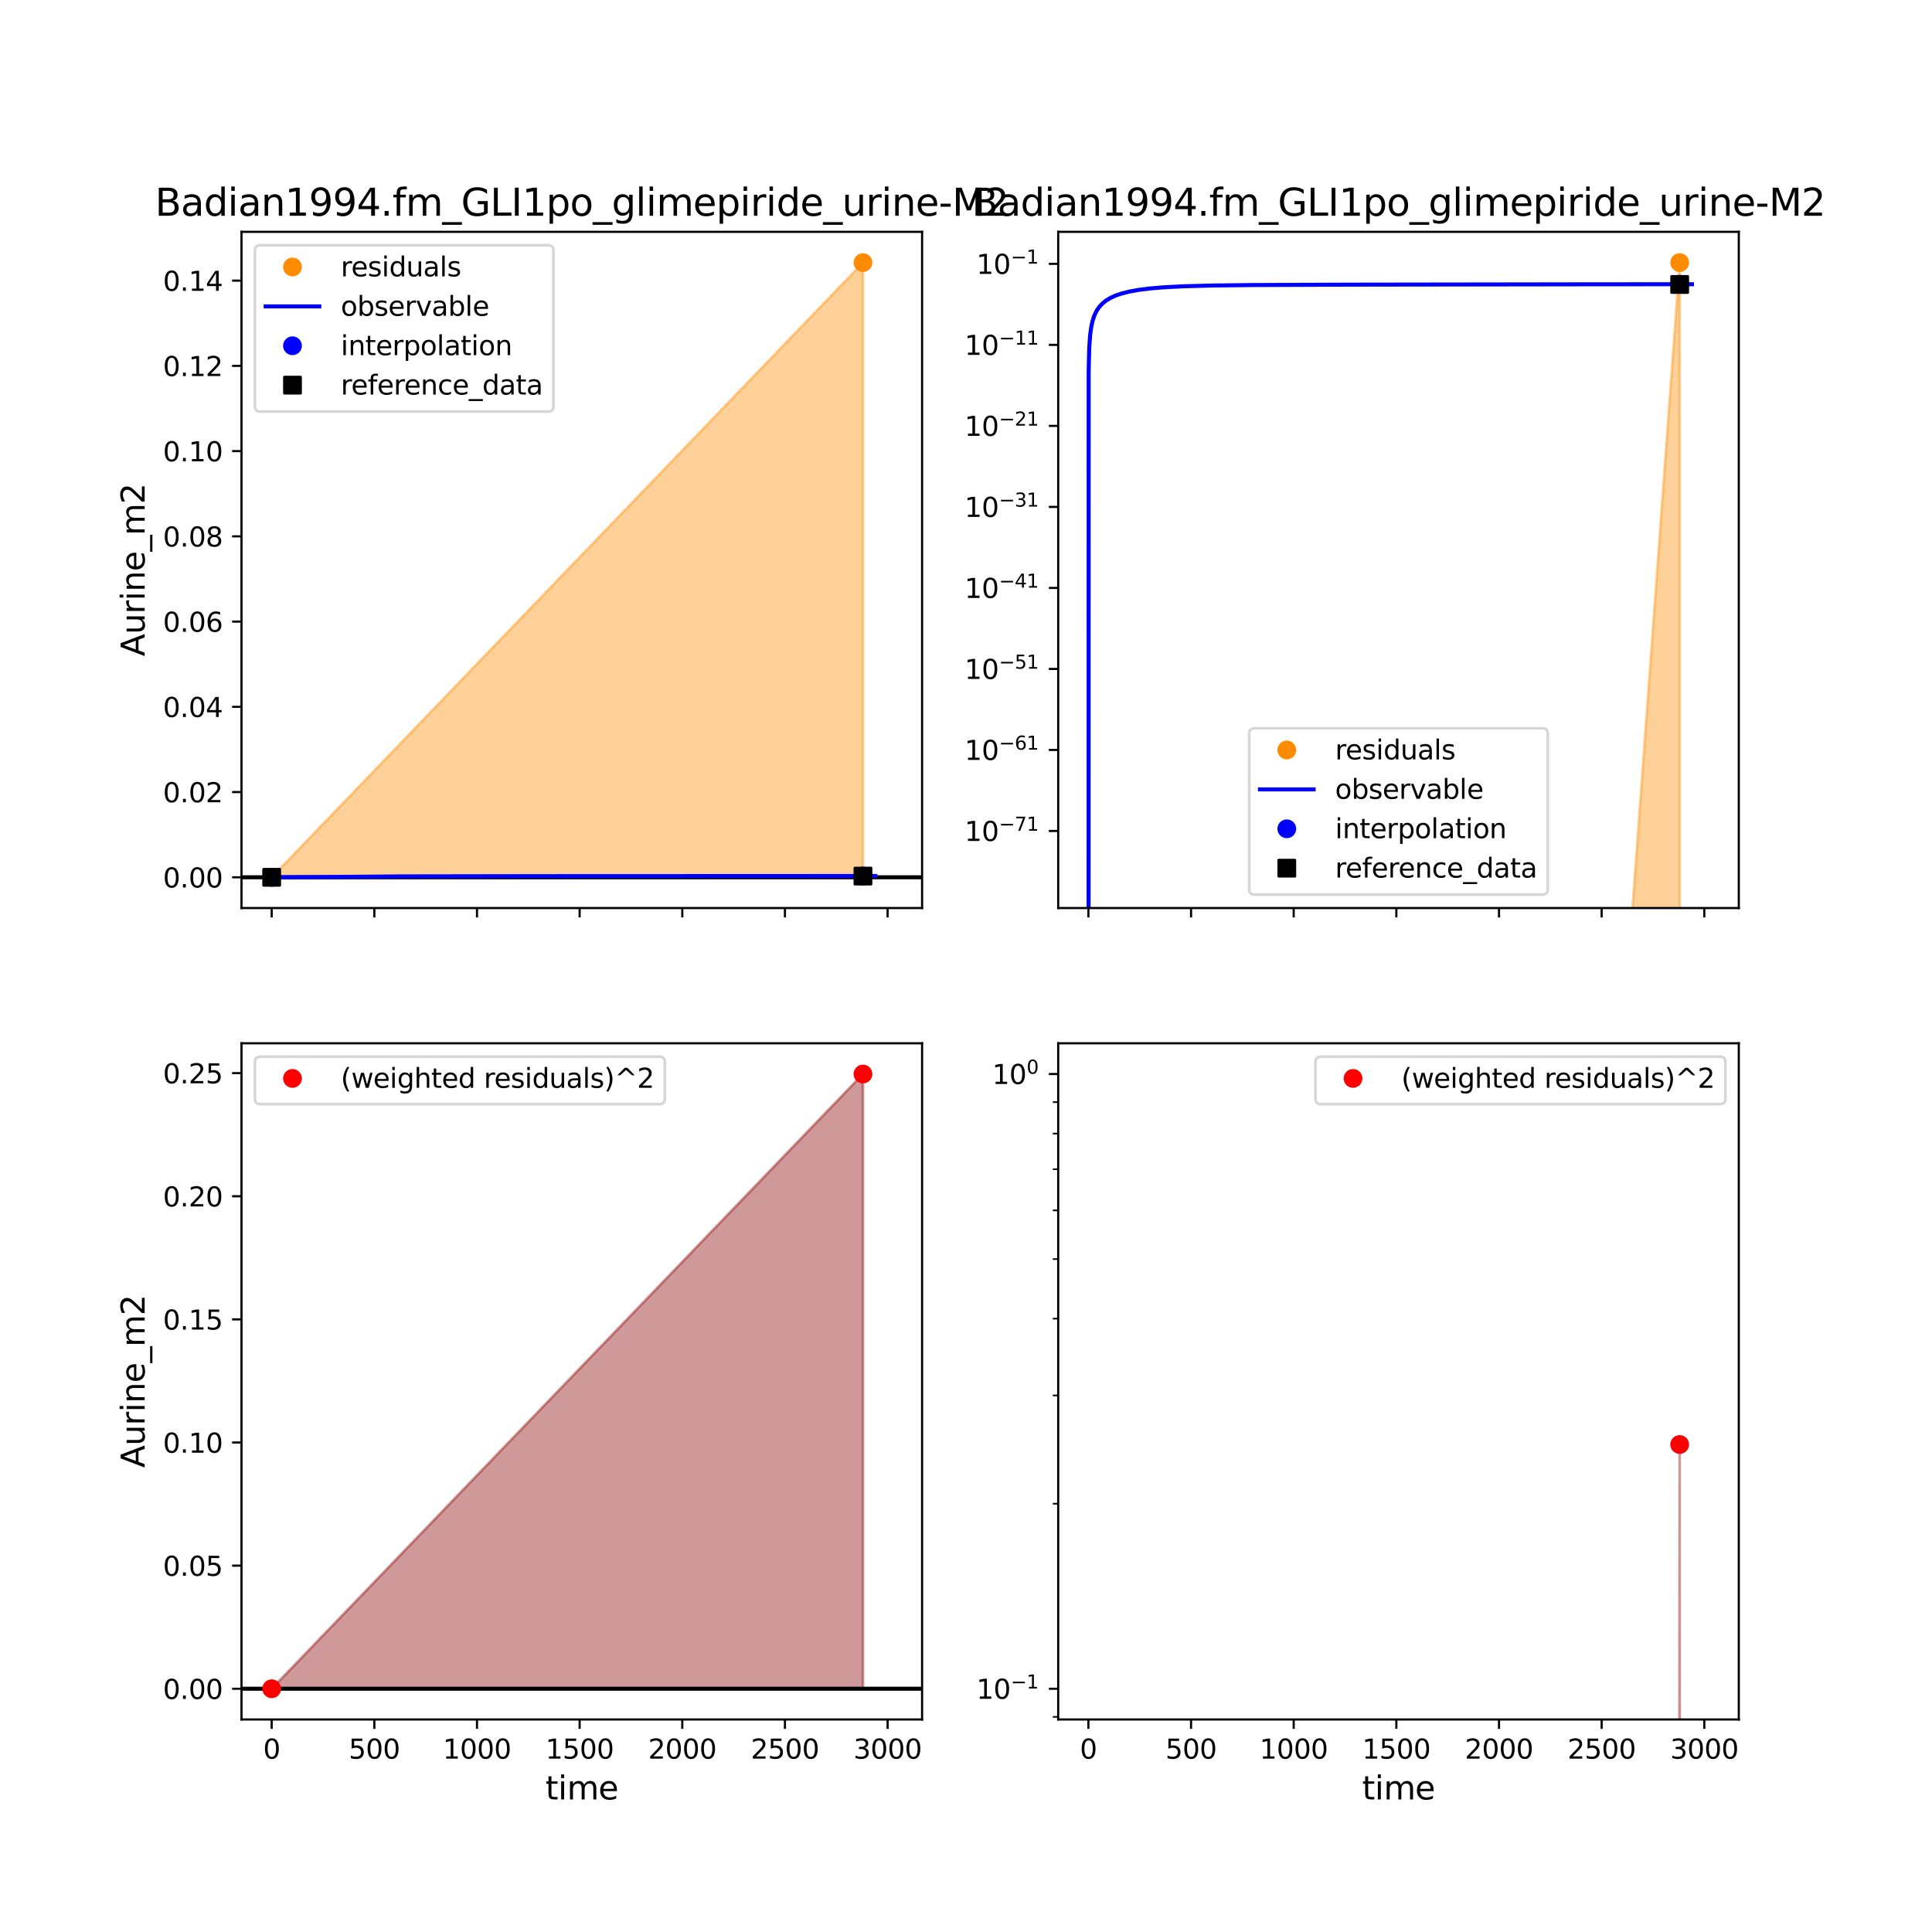 <?xml version="1.0" encoding="utf-8" standalone="no"?>
<!DOCTYPE svg PUBLIC "-//W3C//DTD SVG 1.1//EN"
  "http://www.w3.org/Graphics/SVG/1.1/DTD/svg11.dtd">
<svg xmlns:xlink="http://www.w3.org/1999/xlink" width="720pt" height="720pt" viewBox="0 0 720 720" xmlns="http://www.w3.org/2000/svg" version="1.1">
 <defs>
  <style type="text/css">*{stroke-linejoin: round; stroke-linecap: butt}</style>
 </defs>
 <g id="figure_1">
  <g id="patch_1">
   <path d="M 0 720 
L 720 720 
L 720 0 
L 0 0 
z
" style="fill: #ffffff"/>
  </g>
  <g id="axes_1">
   <g id="patch_2">
    <path d="M 90 338.4 
L 343.636 338.4 
L 343.636 86.4 
L 90 86.4 
z
" style="fill: #ffffff"/>
   </g>
   <g id="PolyCollection_1">
    <defs>
     <path id="ma013358f39" d="M 101.247 -393.055 
L 101.247 -393.055 
L 321.601 -622.145 
L 321.601 -393.055 
L 321.601 -393.055 
L 101.247 -393.055 
z
" style="stroke: #ff8c00; stroke-opacity: 0.4"/>
    </defs>
    <g clip-path="url(#p0127e5b191)">
     <use xlink:href="#ma013358f39" x="0" y="720" style="fill: #ff8c00; fill-opacity: 0.4; stroke: #ff8c00; stroke-opacity: 0.4"/>
    </g>
   </g>
   <g id="matplotlib.axis_1">
    <g id="xtick_1">
     <g id="line2d_1">
      <defs>
       <path id="m42d8df4324" d="M 0 0 
L 0 3.5 
" style="stroke: #000000; stroke-width: 0.8"/>
      </defs>
      <g>
       <use xlink:href="#m42d8df4324" x="101.247" y="338.4" style="stroke: #000000; stroke-width: 0.8"/>
      </g>
     </g>
    </g>
    <g id="xtick_2">
     <g id="line2d_2">
      <g>
       <use xlink:href="#m42d8df4324" x="139.503" y="338.4" style="stroke: #000000; stroke-width: 0.8"/>
      </g>
     </g>
    </g>
    <g id="xtick_3">
     <g id="line2d_3">
      <g>
       <use xlink:href="#m42d8df4324" x="177.759" y="338.4" style="stroke: #000000; stroke-width: 0.8"/>
      </g>
     </g>
    </g>
    <g id="xtick_4">
     <g id="line2d_4">
      <g>
       <use xlink:href="#m42d8df4324" x="216.015" y="338.4" style="stroke: #000000; stroke-width: 0.8"/>
      </g>
     </g>
    </g>
    <g id="xtick_5">
     <g id="line2d_5">
      <g>
       <use xlink:href="#m42d8df4324" x="254.271" y="338.4" style="stroke: #000000; stroke-width: 0.8"/>
      </g>
     </g>
    </g>
    <g id="xtick_6">
     <g id="line2d_6">
      <g>
       <use xlink:href="#m42d8df4324" x="292.527" y="338.4" style="stroke: #000000; stroke-width: 0.8"/>
      </g>
     </g>
    </g>
    <g id="xtick_7">
     <g id="line2d_7">
      <g>
       <use xlink:href="#m42d8df4324" x="330.782" y="338.4" style="stroke: #000000; stroke-width: 0.8"/>
      </g>
     </g>
    </g>
   </g>
   <g id="matplotlib.axis_2">
    <g id="ytick_1">
     <g id="line2d_8">
      <defs>
       <path id="m75ea111998" d="M 0 0 
L -3.5 0 
" style="stroke: #000000; stroke-width: 0.8"/>
      </defs>
      <g>
       <use xlink:href="#m75ea111998" x="90" y="326.945" style="stroke: #000000; stroke-width: 0.8"/>
      </g>
     </g>
     <g id="text_1">
      <!-- 0.00 -->
      <g transform="translate(60.734 330.745) scale(0.1 -0.1)">
       <defs>
        <path id="DejaVuSans-30" d="M 2034 4250 
Q 1547 4250 1301 3770 
Q 1056 3291 1056 2328 
Q 1056 1369 1301 889 
Q 1547 409 2034 409 
Q 2525 409 2770 889 
Q 3016 1369 3016 2328 
Q 3016 3291 2770 3770 
Q 2525 4250 2034 4250 
z
M 2034 4750 
Q 2819 4750 3233 4129 
Q 3647 3509 3647 2328 
Q 3647 1150 3233 529 
Q 2819 -91 2034 -91 
Q 1250 -91 836 529 
Q 422 1150 422 2328 
Q 422 3509 836 4129 
Q 1250 4750 2034 4750 
z
" transform="scale(0.016)"/>
        <path id="DejaVuSans-2e" d="M 684 794 
L 1344 794 
L 1344 0 
L 684 0 
L 684 794 
z
" transform="scale(0.016)"/>
       </defs>
       <use xlink:href="#DejaVuSans-30"/>
       <use xlink:href="#DejaVuSans-2e" x="63.623"/>
       <use xlink:href="#DejaVuSans-30" x="95.41"/>
       <use xlink:href="#DejaVuSans-30" x="159.033"/>
      </g>
     </g>
    </g>
    <g id="ytick_2">
     <g id="line2d_9">
      <g>
       <use xlink:href="#m75ea111998" x="90" y="295.179" style="stroke: #000000; stroke-width: 0.8"/>
      </g>
     </g>
     <g id="text_2">
      <!-- 0.02 -->
      <g transform="translate(60.734 298.978) scale(0.1 -0.1)">
       <defs>
        <path id="DejaVuSans-32" d="M 1228 531 
L 3431 531 
L 3431 0 
L 469 0 
L 469 531 
Q 828 903 1448 1529 
Q 2069 2156 2228 2338 
Q 2531 2678 2651 2914 
Q 2772 3150 2772 3378 
Q 2772 3750 2511 3984 
Q 2250 4219 1831 4219 
Q 1534 4219 1204 4116 
Q 875 4013 500 3803 
L 500 4441 
Q 881 4594 1212 4672 
Q 1544 4750 1819 4750 
Q 2544 4750 2975 4387 
Q 3406 4025 3406 3419 
Q 3406 3131 3298 2873 
Q 3191 2616 2906 2266 
Q 2828 2175 2409 1742 
Q 1991 1309 1228 531 
z
" transform="scale(0.016)"/>
       </defs>
       <use xlink:href="#DejaVuSans-30"/>
       <use xlink:href="#DejaVuSans-2e" x="63.623"/>
       <use xlink:href="#DejaVuSans-30" x="95.41"/>
       <use xlink:href="#DejaVuSans-32" x="159.033"/>
      </g>
     </g>
    </g>
    <g id="ytick_3">
     <g id="line2d_10">
      <g>
       <use xlink:href="#m75ea111998" x="90" y="263.413" style="stroke: #000000; stroke-width: 0.8"/>
      </g>
     </g>
     <g id="text_3">
      <!-- 0.04 -->
      <g transform="translate(60.734 267.212) scale(0.1 -0.1)">
       <defs>
        <path id="DejaVuSans-34" d="M 2419 4116 
L 825 1625 
L 2419 1625 
L 2419 4116 
z
M 2253 4666 
L 3047 4666 
L 3047 1625 
L 3713 1625 
L 3713 1100 
L 3047 1100 
L 3047 0 
L 2419 0 
L 2419 1100 
L 313 1100 
L 313 1709 
L 2253 4666 
z
" transform="scale(0.016)"/>
       </defs>
       <use xlink:href="#DejaVuSans-30"/>
       <use xlink:href="#DejaVuSans-2e" x="63.623"/>
       <use xlink:href="#DejaVuSans-30" x="95.41"/>
       <use xlink:href="#DejaVuSans-34" x="159.033"/>
      </g>
     </g>
    </g>
    <g id="ytick_4">
     <g id="line2d_11">
      <g>
       <use xlink:href="#m75ea111998" x="90" y="231.646" style="stroke: #000000; stroke-width: 0.8"/>
      </g>
     </g>
     <g id="text_4">
      <!-- 0.06 -->
      <g transform="translate(60.734 235.445) scale(0.1 -0.1)">
       <defs>
        <path id="DejaVuSans-36" d="M 2113 2584 
Q 1688 2584 1439 2293 
Q 1191 2003 1191 1497 
Q 1191 994 1439 701 
Q 1688 409 2113 409 
Q 2538 409 2786 701 
Q 3034 994 3034 1497 
Q 3034 2003 2786 2293 
Q 2538 2584 2113 2584 
z
M 3366 4563 
L 3366 3988 
Q 3128 4100 2886 4159 
Q 2644 4219 2406 4219 
Q 1781 4219 1451 3797 
Q 1122 3375 1075 2522 
Q 1259 2794 1537 2939 
Q 1816 3084 2150 3084 
Q 2853 3084 3261 2657 
Q 3669 2231 3669 1497 
Q 3669 778 3244 343 
Q 2819 -91 2113 -91 
Q 1303 -91 875 529 
Q 447 1150 447 2328 
Q 447 3434 972 4092 
Q 1497 4750 2381 4750 
Q 2619 4750 2861 4703 
Q 3103 4656 3366 4563 
z
" transform="scale(0.016)"/>
       </defs>
       <use xlink:href="#DejaVuSans-30"/>
       <use xlink:href="#DejaVuSans-2e" x="63.623"/>
       <use xlink:href="#DejaVuSans-30" x="95.41"/>
       <use xlink:href="#DejaVuSans-36" x="159.033"/>
      </g>
     </g>
    </g>
    <g id="ytick_5">
     <g id="line2d_12">
      <g>
       <use xlink:href="#m75ea111998" x="90" y="199.88" style="stroke: #000000; stroke-width: 0.8"/>
      </g>
     </g>
     <g id="text_5">
      <!-- 0.08 -->
      <g transform="translate(60.734 203.679) scale(0.1 -0.1)">
       <defs>
        <path id="DejaVuSans-38" d="M 2034 2216 
Q 1584 2216 1326 1975 
Q 1069 1734 1069 1313 
Q 1069 891 1326 650 
Q 1584 409 2034 409 
Q 2484 409 2743 651 
Q 3003 894 3003 1313 
Q 3003 1734 2745 1975 
Q 2488 2216 2034 2216 
z
M 1403 2484 
Q 997 2584 770 2862 
Q 544 3141 544 3541 
Q 544 4100 942 4425 
Q 1341 4750 2034 4750 
Q 2731 4750 3128 4425 
Q 3525 4100 3525 3541 
Q 3525 3141 3298 2862 
Q 3072 2584 2669 2484 
Q 3125 2378 3379 2068 
Q 3634 1759 3634 1313 
Q 3634 634 3220 271 
Q 2806 -91 2034 -91 
Q 1263 -91 848 271 
Q 434 634 434 1313 
Q 434 1759 690 2068 
Q 947 2378 1403 2484 
z
M 1172 3481 
Q 1172 3119 1398 2916 
Q 1625 2713 2034 2713 
Q 2441 2713 2670 2916 
Q 2900 3119 2900 3481 
Q 2900 3844 2670 4047 
Q 2441 4250 2034 4250 
Q 1625 4250 1398 4047 
Q 1172 3844 1172 3481 
z
" transform="scale(0.016)"/>
       </defs>
       <use xlink:href="#DejaVuSans-30"/>
       <use xlink:href="#DejaVuSans-2e" x="63.623"/>
       <use xlink:href="#DejaVuSans-30" x="95.41"/>
       <use xlink:href="#DejaVuSans-38" x="159.033"/>
      </g>
     </g>
    </g>
    <g id="ytick_6">
     <g id="line2d_13">
      <g>
       <use xlink:href="#m75ea111998" x="90" y="168.113" style="stroke: #000000; stroke-width: 0.8"/>
      </g>
     </g>
     <g id="text_6">
      <!-- 0.10 -->
      <g transform="translate(60.734 171.913) scale(0.1 -0.1)">
       <defs>
        <path id="DejaVuSans-31" d="M 794 531 
L 1825 531 
L 1825 4091 
L 703 3866 
L 703 4441 
L 1819 4666 
L 2450 4666 
L 2450 531 
L 3481 531 
L 3481 0 
L 794 0 
L 794 531 
z
" transform="scale(0.016)"/>
       </defs>
       <use xlink:href="#DejaVuSans-30"/>
       <use xlink:href="#DejaVuSans-2e" x="63.623"/>
       <use xlink:href="#DejaVuSans-31" x="95.41"/>
       <use xlink:href="#DejaVuSans-30" x="159.033"/>
      </g>
     </g>
    </g>
    <g id="ytick_7">
     <g id="line2d_14">
      <g>
       <use xlink:href="#m75ea111998" x="90" y="136.347" style="stroke: #000000; stroke-width: 0.8"/>
      </g>
     </g>
     <g id="text_7">
      <!-- 0.12 -->
      <g transform="translate(60.734 140.146) scale(0.1 -0.1)">
       <use xlink:href="#DejaVuSans-30"/>
       <use xlink:href="#DejaVuSans-2e" x="63.623"/>
       <use xlink:href="#DejaVuSans-31" x="95.41"/>
       <use xlink:href="#DejaVuSans-32" x="159.033"/>
      </g>
     </g>
    </g>
    <g id="ytick_8">
     <g id="line2d_15">
      <g>
       <use xlink:href="#m75ea111998" x="90" y="104.581" style="stroke: #000000; stroke-width: 0.8"/>
      </g>
     </g>
     <g id="text_8">
      <!-- 0.14 -->
      <g transform="translate(60.734 108.38) scale(0.1 -0.1)">
       <use xlink:href="#DejaVuSans-30"/>
       <use xlink:href="#DejaVuSans-2e" x="63.623"/>
       <use xlink:href="#DejaVuSans-31" x="95.41"/>
       <use xlink:href="#DejaVuSans-34" x="159.033"/>
      </g>
     </g>
    </g>
    <g id="text_9">
     <!-- Aurine_m2 -->
     <g transform="translate(53.905 244.597) rotate(-90) scale(0.12 -0.12)">
      <defs>
       <path id="DejaVuSans-41" d="M 2188 4044 
L 1331 1722 
L 3047 1722 
L 2188 4044 
z
M 1831 4666 
L 2547 4666 
L 4325 0 
L 3669 0 
L 3244 1197 
L 1141 1197 
L 716 0 
L 50 0 
L 1831 4666 
z
" transform="scale(0.016)"/>
       <path id="DejaVuSans-75" d="M 544 1381 
L 544 3500 
L 1119 3500 
L 1119 1403 
Q 1119 906 1312 657 
Q 1506 409 1894 409 
Q 2359 409 2629 706 
Q 2900 1003 2900 1516 
L 2900 3500 
L 3475 3500 
L 3475 0 
L 2900 0 
L 2900 538 
Q 2691 219 2414 64 
Q 2138 -91 1772 -91 
Q 1169 -91 856 284 
Q 544 659 544 1381 
z
M 1991 3584 
L 1991 3584 
z
" transform="scale(0.016)"/>
       <path id="DejaVuSans-72" d="M 2631 2963 
Q 2534 3019 2420 3045 
Q 2306 3072 2169 3072 
Q 1681 3072 1420 2755 
Q 1159 2438 1159 1844 
L 1159 0 
L 581 0 
L 581 3500 
L 1159 3500 
L 1159 2956 
Q 1341 3275 1631 3429 
Q 1922 3584 2338 3584 
Q 2397 3584 2469 3576 
Q 2541 3569 2628 3553 
L 2631 2963 
z
" transform="scale(0.016)"/>
       <path id="DejaVuSans-69" d="M 603 3500 
L 1178 3500 
L 1178 0 
L 603 0 
L 603 3500 
z
M 603 4863 
L 1178 4863 
L 1178 4134 
L 603 4134 
L 603 4863 
z
" transform="scale(0.016)"/>
       <path id="DejaVuSans-6e" d="M 3513 2113 
L 3513 0 
L 2938 0 
L 2938 2094 
Q 2938 2591 2744 2837 
Q 2550 3084 2163 3084 
Q 1697 3084 1428 2787 
Q 1159 2491 1159 1978 
L 1159 0 
L 581 0 
L 581 3500 
L 1159 3500 
L 1159 2956 
Q 1366 3272 1645 3428 
Q 1925 3584 2291 3584 
Q 2894 3584 3203 3211 
Q 3513 2838 3513 2113 
z
" transform="scale(0.016)"/>
       <path id="DejaVuSans-65" d="M 3597 1894 
L 3597 1613 
L 953 1613 
Q 991 1019 1311 708 
Q 1631 397 2203 397 
Q 2534 397 2845 478 
Q 3156 559 3463 722 
L 3463 178 
Q 3153 47 2828 -22 
Q 2503 -91 2169 -91 
Q 1331 -91 842 396 
Q 353 884 353 1716 
Q 353 2575 817 3079 
Q 1281 3584 2069 3584 
Q 2775 3584 3186 3129 
Q 3597 2675 3597 1894 
z
M 3022 2063 
Q 3016 2534 2758 2815 
Q 2500 3097 2075 3097 
Q 1594 3097 1305 2825 
Q 1016 2553 972 2059 
L 3022 2063 
z
" transform="scale(0.016)"/>
       <path id="DejaVuSans-5f" d="M 3263 -1063 
L 3263 -1509 
L -63 -1509 
L -63 -1063 
L 3263 -1063 
z
" transform="scale(0.016)"/>
       <path id="DejaVuSans-6d" d="M 3328 2828 
Q 3544 3216 3844 3400 
Q 4144 3584 4550 3584 
Q 5097 3584 5394 3201 
Q 5691 2819 5691 2113 
L 5691 0 
L 5113 0 
L 5113 2094 
Q 5113 2597 4934 2840 
Q 4756 3084 4391 3084 
Q 3944 3084 3684 2787 
Q 3425 2491 3425 1978 
L 3425 0 
L 2847 0 
L 2847 2094 
Q 2847 2600 2669 2842 
Q 2491 3084 2119 3084 
Q 1678 3084 1418 2786 
Q 1159 2488 1159 1978 
L 1159 0 
L 581 0 
L 581 3500 
L 1159 3500 
L 1159 2956 
Q 1356 3278 1631 3431 
Q 1906 3584 2284 3584 
Q 2666 3584 2933 3390 
Q 3200 3197 3328 2828 
z
" transform="scale(0.016)"/>
      </defs>
      <use xlink:href="#DejaVuSans-41"/>
      <use xlink:href="#DejaVuSans-75" x="68.408"/>
      <use xlink:href="#DejaVuSans-72" x="131.787"/>
      <use xlink:href="#DejaVuSans-69" x="172.9"/>
      <use xlink:href="#DejaVuSans-6e" x="200.684"/>
      <use xlink:href="#DejaVuSans-65" x="264.062"/>
      <use xlink:href="#DejaVuSans-5f" x="325.586"/>
      <use xlink:href="#DejaVuSans-6d" x="375.586"/>
      <use xlink:href="#DejaVuSans-32" x="472.998"/>
     </g>
    </g>
   </g>
   <g id="line2d_16">
    <path d="M 90 326.945 
L 343.636 326.945 
" clip-path="url(#p0127e5b191)" style="fill: none; stroke: #000000; stroke-width: 1.5; stroke-linecap: square"/>
   </g>
   <g id="line2d_17">
    <defs>
     <path id="m23fa3c48ac" d="M 0 3 
C 0.796 3 1.559 2.684 2.121 2.121 
C 2.684 1.559 3 0.796 3 0 
C 3 -0.796 2.684 -1.559 2.121 -2.121 
C 1.559 -2.684 0.796 -3 0 -3 
C -0.796 -3 -1.559 -2.684 -2.121 -2.121 
C -2.684 -1.559 -3 -0.796 -3 0 
C -3 0.796 -2.684 1.559 -2.121 2.121 
C -1.559 2.684 -0.796 3 0 3 
z
" style="stroke: #ff8c00"/>
    </defs>
    <g clip-path="url(#p0127e5b191)">
     <use xlink:href="#m23fa3c48ac" x="101.247" y="326.945" style="fill: #ff8c00; stroke: #ff8c00"/>
     <use xlink:href="#m23fa3c48ac" x="321.601" y="97.855" style="fill: #ff8c00; stroke: #ff8c00"/>
    </g>
   </g>
   <g id="line2d_18">
    <path d="M 101.247 326.945 
L 120.926 326.837 
L 150.606 326.594 
L 200.882 326.51 
L 326.192 326.459 
L 326.192 326.459 
" clip-path="url(#p0127e5b191)" style="fill: none; stroke: #0000ff; stroke-width: 1.5; stroke-linecap: square"/>
   </g>
   <g id="line2d_19">
    <defs>
     <path id="mdecfb7dd52" d="M 0 3 
C 0.796 3 1.559 2.684 2.121 2.121 
C 2.684 1.559 3 0.796 3 0 
C 3 -0.796 2.684 -1.559 2.121 -2.121 
C 1.559 -2.684 0.796 -3 0 -3 
C -0.796 -3 -1.559 -2.684 -2.121 -2.121 
C -2.684 -1.559 -3 -0.796 -3 0 
C -3 0.796 -2.684 1.559 -2.121 2.121 
C -1.559 2.684 -0.796 3 0 3 
z
" style="stroke: #0000ff"/>
    </defs>
    <g clip-path="url(#p0127e5b191)">
     <use xlink:href="#mdecfb7dd52" x="101.247" y="326.945" style="fill: #0000ff; stroke: #0000ff"/>
     <use xlink:href="#mdecfb7dd52" x="321.601" y="326.46" style="fill: #0000ff; stroke: #0000ff"/>
    </g>
   </g>
   <g id="line2d_20">
    <defs>
     <path id="m487476f952" d="M -3 3 
L 3 3 
L 3 -3 
L -3 -3 
z
" style="stroke: #000000; stroke-linejoin: miter"/>
    </defs>
    <g clip-path="url(#p0127e5b191)">
     <use xlink:href="#m487476f952" x="101.247" y="326.945" style="stroke: #000000; stroke-linejoin: miter"/>
     <use xlink:href="#m487476f952" x="321.601" y="326.492" style="stroke: #000000; stroke-linejoin: miter"/>
    </g>
   </g>
   <g id="patch_3">
    <path d="M 90 338.4 
L 90 86.4 
" style="fill: none; stroke: #000000; stroke-width: 0.8; stroke-linejoin: miter; stroke-linecap: square"/>
   </g>
   <g id="patch_4">
    <path d="M 343.636 338.4 
L 343.636 86.4 
" style="fill: none; stroke: #000000; stroke-width: 0.8; stroke-linejoin: miter; stroke-linecap: square"/>
   </g>
   <g id="patch_5">
    <path d="M 90 338.4 
L 343.636 338.4 
" style="fill: none; stroke: #000000; stroke-width: 0.8; stroke-linejoin: miter; stroke-linecap: square"/>
   </g>
   <g id="patch_6">
    <path d="M 90 86.4 
L 343.636 86.4 
" style="fill: none; stroke: #000000; stroke-width: 0.8; stroke-linejoin: miter; stroke-linecap: square"/>
   </g>
   <g id="text_10">
    <!-- Badian1994.fm_GLI1po_glimepiride_urine-M2 -->
    <g transform="translate(57.777 80.4) scale(0.14 -0.14)">
     <defs>
      <path id="DejaVuSans-42" d="M 1259 2228 
L 1259 519 
L 2272 519 
Q 2781 519 3026 730 
Q 3272 941 3272 1375 
Q 3272 1813 3026 2020 
Q 2781 2228 2272 2228 
L 1259 2228 
z
M 1259 4147 
L 1259 2741 
L 2194 2741 
Q 2656 2741 2882 2914 
Q 3109 3088 3109 3444 
Q 3109 3797 2882 3972 
Q 2656 4147 2194 4147 
L 1259 4147 
z
M 628 4666 
L 2241 4666 
Q 2963 4666 3353 4366 
Q 3744 4066 3744 3513 
Q 3744 3084 3544 2831 
Q 3344 2578 2956 2516 
Q 3422 2416 3680 2098 
Q 3938 1781 3938 1306 
Q 3938 681 3513 340 
Q 3088 0 2303 0 
L 628 0 
L 628 4666 
z
" transform="scale(0.016)"/>
      <path id="DejaVuSans-61" d="M 2194 1759 
Q 1497 1759 1228 1600 
Q 959 1441 959 1056 
Q 959 750 1161 570 
Q 1363 391 1709 391 
Q 2188 391 2477 730 
Q 2766 1069 2766 1631 
L 2766 1759 
L 2194 1759 
z
M 3341 1997 
L 3341 0 
L 2766 0 
L 2766 531 
Q 2569 213 2275 61 
Q 1981 -91 1556 -91 
Q 1019 -91 701 211 
Q 384 513 384 1019 
Q 384 1609 779 1909 
Q 1175 2209 1959 2209 
L 2766 2209 
L 2766 2266 
Q 2766 2663 2505 2880 
Q 2244 3097 1772 3097 
Q 1472 3097 1187 3025 
Q 903 2953 641 2809 
L 641 3341 
Q 956 3463 1253 3523 
Q 1550 3584 1831 3584 
Q 2591 3584 2966 3190 
Q 3341 2797 3341 1997 
z
" transform="scale(0.016)"/>
      <path id="DejaVuSans-64" d="M 2906 2969 
L 2906 4863 
L 3481 4863 
L 3481 0 
L 2906 0 
L 2906 525 
Q 2725 213 2448 61 
Q 2172 -91 1784 -91 
Q 1150 -91 751 415 
Q 353 922 353 1747 
Q 353 2572 751 3078 
Q 1150 3584 1784 3584 
Q 2172 3584 2448 3432 
Q 2725 3281 2906 2969 
z
M 947 1747 
Q 947 1113 1208 752 
Q 1469 391 1925 391 
Q 2381 391 2643 752 
Q 2906 1113 2906 1747 
Q 2906 2381 2643 2742 
Q 2381 3103 1925 3103 
Q 1469 3103 1208 2742 
Q 947 2381 947 1747 
z
" transform="scale(0.016)"/>
      <path id="DejaVuSans-39" d="M 703 97 
L 703 672 
Q 941 559 1184 500 
Q 1428 441 1663 441 
Q 2288 441 2617 861 
Q 2947 1281 2994 2138 
Q 2813 1869 2534 1725 
Q 2256 1581 1919 1581 
Q 1219 1581 811 2004 
Q 403 2428 403 3163 
Q 403 3881 828 4315 
Q 1253 4750 1959 4750 
Q 2769 4750 3195 4129 
Q 3622 3509 3622 2328 
Q 3622 1225 3098 567 
Q 2575 -91 1691 -91 
Q 1453 -91 1209 -44 
Q 966 3 703 97 
z
M 1959 2075 
Q 2384 2075 2632 2365 
Q 2881 2656 2881 3163 
Q 2881 3666 2632 3958 
Q 2384 4250 1959 4250 
Q 1534 4250 1286 3958 
Q 1038 3666 1038 3163 
Q 1038 2656 1286 2365 
Q 1534 2075 1959 2075 
z
" transform="scale(0.016)"/>
      <path id="DejaVuSans-66" d="M 2375 4863 
L 2375 4384 
L 1825 4384 
Q 1516 4384 1395 4259 
Q 1275 4134 1275 3809 
L 1275 3500 
L 2222 3500 
L 2222 3053 
L 1275 3053 
L 1275 0 
L 697 0 
L 697 3053 
L 147 3053 
L 147 3500 
L 697 3500 
L 697 3744 
Q 697 4328 969 4595 
Q 1241 4863 1831 4863 
L 2375 4863 
z
" transform="scale(0.016)"/>
      <path id="DejaVuSans-47" d="M 3809 666 
L 3809 1919 
L 2778 1919 
L 2778 2438 
L 4434 2438 
L 4434 434 
Q 4069 175 3628 42 
Q 3188 -91 2688 -91 
Q 1594 -91 976 548 
Q 359 1188 359 2328 
Q 359 3472 976 4111 
Q 1594 4750 2688 4750 
Q 3144 4750 3555 4637 
Q 3966 4525 4313 4306 
L 4313 3634 
Q 3963 3931 3569 4081 
Q 3175 4231 2741 4231 
Q 1884 4231 1454 3753 
Q 1025 3275 1025 2328 
Q 1025 1384 1454 906 
Q 1884 428 2741 428 
Q 3075 428 3337 486 
Q 3600 544 3809 666 
z
" transform="scale(0.016)"/>
      <path id="DejaVuSans-4c" d="M 628 4666 
L 1259 4666 
L 1259 531 
L 3531 531 
L 3531 0 
L 628 0 
L 628 4666 
z
" transform="scale(0.016)"/>
      <path id="DejaVuSans-49" d="M 628 4666 
L 1259 4666 
L 1259 0 
L 628 0 
L 628 4666 
z
" transform="scale(0.016)"/>
      <path id="DejaVuSans-70" d="M 1159 525 
L 1159 -1331 
L 581 -1331 
L 581 3500 
L 1159 3500 
L 1159 2969 
Q 1341 3281 1617 3432 
Q 1894 3584 2278 3584 
Q 2916 3584 3314 3078 
Q 3713 2572 3713 1747 
Q 3713 922 3314 415 
Q 2916 -91 2278 -91 
Q 1894 -91 1617 61 
Q 1341 213 1159 525 
z
M 3116 1747 
Q 3116 2381 2855 2742 
Q 2594 3103 2138 3103 
Q 1681 3103 1420 2742 
Q 1159 2381 1159 1747 
Q 1159 1113 1420 752 
Q 1681 391 2138 391 
Q 2594 391 2855 752 
Q 3116 1113 3116 1747 
z
" transform="scale(0.016)"/>
      <path id="DejaVuSans-6f" d="M 1959 3097 
Q 1497 3097 1228 2736 
Q 959 2375 959 1747 
Q 959 1119 1226 758 
Q 1494 397 1959 397 
Q 2419 397 2687 759 
Q 2956 1122 2956 1747 
Q 2956 2369 2687 2733 
Q 2419 3097 1959 3097 
z
M 1959 3584 
Q 2709 3584 3137 3096 
Q 3566 2609 3566 1747 
Q 3566 888 3137 398 
Q 2709 -91 1959 -91 
Q 1206 -91 779 398 
Q 353 888 353 1747 
Q 353 2609 779 3096 
Q 1206 3584 1959 3584 
z
" transform="scale(0.016)"/>
      <path id="DejaVuSans-67" d="M 2906 1791 
Q 2906 2416 2648 2759 
Q 2391 3103 1925 3103 
Q 1463 3103 1205 2759 
Q 947 2416 947 1791 
Q 947 1169 1205 825 
Q 1463 481 1925 481 
Q 2391 481 2648 825 
Q 2906 1169 2906 1791 
z
M 3481 434 
Q 3481 -459 3084 -895 
Q 2688 -1331 1869 -1331 
Q 1566 -1331 1297 -1286 
Q 1028 -1241 775 -1147 
L 775 -588 
Q 1028 -725 1275 -790 
Q 1522 -856 1778 -856 
Q 2344 -856 2625 -561 
Q 2906 -266 2906 331 
L 2906 616 
Q 2728 306 2450 153 
Q 2172 0 1784 0 
Q 1141 0 747 490 
Q 353 981 353 1791 
Q 353 2603 747 3093 
Q 1141 3584 1784 3584 
Q 2172 3584 2450 3431 
Q 2728 3278 2906 2969 
L 2906 3500 
L 3481 3500 
L 3481 434 
z
" transform="scale(0.016)"/>
      <path id="DejaVuSans-6c" d="M 603 4863 
L 1178 4863 
L 1178 0 
L 603 0 
L 603 4863 
z
" transform="scale(0.016)"/>
      <path id="DejaVuSans-2d" d="M 313 2009 
L 1997 2009 
L 1997 1497 
L 313 1497 
L 313 2009 
z
" transform="scale(0.016)"/>
      <path id="DejaVuSans-4d" d="M 628 4666 
L 1569 4666 
L 2759 1491 
L 3956 4666 
L 4897 4666 
L 4897 0 
L 4281 0 
L 4281 4097 
L 3078 897 
L 2444 897 
L 1241 4097 
L 1241 0 
L 628 0 
L 628 4666 
z
" transform="scale(0.016)"/>
     </defs>
     <use xlink:href="#DejaVuSans-42"/>
     <use xlink:href="#DejaVuSans-61" x="68.604"/>
     <use xlink:href="#DejaVuSans-64" x="129.883"/>
     <use xlink:href="#DejaVuSans-69" x="193.359"/>
     <use xlink:href="#DejaVuSans-61" x="221.143"/>
     <use xlink:href="#DejaVuSans-6e" x="282.422"/>
     <use xlink:href="#DejaVuSans-31" x="345.801"/>
     <use xlink:href="#DejaVuSans-39" x="409.424"/>
     <use xlink:href="#DejaVuSans-39" x="473.047"/>
     <use xlink:href="#DejaVuSans-34" x="536.67"/>
     <use xlink:href="#DejaVuSans-2e" x="600.293"/>
     <use xlink:href="#DejaVuSans-66" x="632.08"/>
     <use xlink:href="#DejaVuSans-6d" x="667.285"/>
     <use xlink:href="#DejaVuSans-5f" x="764.697"/>
     <use xlink:href="#DejaVuSans-47" x="814.697"/>
     <use xlink:href="#DejaVuSans-4c" x="892.188"/>
     <use xlink:href="#DejaVuSans-49" x="947.9"/>
     <use xlink:href="#DejaVuSans-31" x="977.393"/>
     <use xlink:href="#DejaVuSans-70" x="1041.016"/>
     <use xlink:href="#DejaVuSans-6f" x="1104.492"/>
     <use xlink:href="#DejaVuSans-5f" x="1165.674"/>
     <use xlink:href="#DejaVuSans-67" x="1215.674"/>
     <use xlink:href="#DejaVuSans-6c" x="1279.15"/>
     <use xlink:href="#DejaVuSans-69" x="1306.934"/>
     <use xlink:href="#DejaVuSans-6d" x="1334.717"/>
     <use xlink:href="#DejaVuSans-65" x="1432.129"/>
     <use xlink:href="#DejaVuSans-70" x="1493.652"/>
     <use xlink:href="#DejaVuSans-69" x="1557.129"/>
     <use xlink:href="#DejaVuSans-72" x="1584.912"/>
     <use xlink:href="#DejaVuSans-69" x="1626.025"/>
     <use xlink:href="#DejaVuSans-64" x="1653.809"/>
     <use xlink:href="#DejaVuSans-65" x="1717.285"/>
     <use xlink:href="#DejaVuSans-5f" x="1778.809"/>
     <use xlink:href="#DejaVuSans-75" x="1828.809"/>
     <use xlink:href="#DejaVuSans-72" x="1892.188"/>
     <use xlink:href="#DejaVuSans-69" x="1933.301"/>
     <use xlink:href="#DejaVuSans-6e" x="1961.084"/>
     <use xlink:href="#DejaVuSans-65" x="2024.463"/>
     <use xlink:href="#DejaVuSans-2d" x="2085.986"/>
     <use xlink:href="#DejaVuSans-4d" x="2122.07"/>
     <use xlink:href="#DejaVuSans-32" x="2208.35"/>
    </g>
   </g>
   <g id="legend_1">
    <g id="patch_7">
     <path d="M 97 153.391 
L 204.266 153.391 
Q 206.266 153.391 206.266 151.391 
L 206.266 93.4 
Q 206.266 91.4 204.266 91.4 
L 97 91.4 
Q 95 91.4 95 93.4 
L 95 151.391 
Q 95 153.391 97 153.391 
z
" style="fill: #ffffff; opacity: 0.8; stroke: #cccccc; stroke-linejoin: miter"/>
    </g>
    <g id="line2d_21">
     <g>
      <use xlink:href="#m23fa3c48ac" x="109" y="99.498" style="fill: #ff8c00; stroke: #ff8c00"/>
     </g>
    </g>
    <g id="text_11">
     <!-- residuals -->
     <g transform="translate(127 102.998) scale(0.1 -0.1)">
      <defs>
       <path id="DejaVuSans-73" d="M 2834 3397 
L 2834 2853 
Q 2591 2978 2328 3040 
Q 2066 3103 1784 3103 
Q 1356 3103 1142 2972 
Q 928 2841 928 2578 
Q 928 2378 1081 2264 
Q 1234 2150 1697 2047 
L 1894 2003 
Q 2506 1872 2764 1633 
Q 3022 1394 3022 966 
Q 3022 478 2636 193 
Q 2250 -91 1575 -91 
Q 1294 -91 989 -36 
Q 684 19 347 128 
L 347 722 
Q 666 556 975 473 
Q 1284 391 1588 391 
Q 1994 391 2212 530 
Q 2431 669 2431 922 
Q 2431 1156 2273 1281 
Q 2116 1406 1581 1522 
L 1381 1569 
Q 847 1681 609 1914 
Q 372 2147 372 2553 
Q 372 3047 722 3315 
Q 1072 3584 1716 3584 
Q 2034 3584 2315 3537 
Q 2597 3491 2834 3397 
z
" transform="scale(0.016)"/>
      </defs>
      <use xlink:href="#DejaVuSans-72"/>
      <use xlink:href="#DejaVuSans-65" x="38.863"/>
      <use xlink:href="#DejaVuSans-73" x="100.387"/>
      <use xlink:href="#DejaVuSans-69" x="152.486"/>
      <use xlink:href="#DejaVuSans-64" x="180.27"/>
      <use xlink:href="#DejaVuSans-75" x="243.746"/>
      <use xlink:href="#DejaVuSans-61" x="307.125"/>
      <use xlink:href="#DejaVuSans-6c" x="368.404"/>
      <use xlink:href="#DejaVuSans-73" x="396.188"/>
     </g>
    </g>
    <g id="line2d_22">
     <path d="M 99 114.177 
L 109 114.177 
L 119 114.177 
" style="fill: none; stroke: #0000ff; stroke-width: 1.5; stroke-linecap: square"/>
    </g>
    <g id="text_12">
     <!-- observable -->
     <g transform="translate(127 117.677) scale(0.1 -0.1)">
      <defs>
       <path id="DejaVuSans-62" d="M 3116 1747 
Q 3116 2381 2855 2742 
Q 2594 3103 2138 3103 
Q 1681 3103 1420 2742 
Q 1159 2381 1159 1747 
Q 1159 1113 1420 752 
Q 1681 391 2138 391 
Q 2594 391 2855 752 
Q 3116 1113 3116 1747 
z
M 1159 2969 
Q 1341 3281 1617 3432 
Q 1894 3584 2278 3584 
Q 2916 3584 3314 3078 
Q 3713 2572 3713 1747 
Q 3713 922 3314 415 
Q 2916 -91 2278 -91 
Q 1894 -91 1617 61 
Q 1341 213 1159 525 
L 1159 0 
L 581 0 
L 581 4863 
L 1159 4863 
L 1159 2969 
z
" transform="scale(0.016)"/>
       <path id="DejaVuSans-76" d="M 191 3500 
L 800 3500 
L 1894 563 
L 2988 3500 
L 3597 3500 
L 2284 0 
L 1503 0 
L 191 3500 
z
" transform="scale(0.016)"/>
      </defs>
      <use xlink:href="#DejaVuSans-6f"/>
      <use xlink:href="#DejaVuSans-62" x="61.182"/>
      <use xlink:href="#DejaVuSans-73" x="124.658"/>
      <use xlink:href="#DejaVuSans-65" x="176.758"/>
      <use xlink:href="#DejaVuSans-72" x="238.281"/>
      <use xlink:href="#DejaVuSans-76" x="279.395"/>
      <use xlink:href="#DejaVuSans-61" x="338.574"/>
      <use xlink:href="#DejaVuSans-62" x="399.854"/>
      <use xlink:href="#DejaVuSans-6c" x="463.33"/>
      <use xlink:href="#DejaVuSans-65" x="491.113"/>
     </g>
    </g>
    <g id="line2d_23">
     <g>
      <use xlink:href="#mdecfb7dd52" x="109" y="128.855" style="fill: #0000ff; stroke: #0000ff"/>
     </g>
    </g>
    <g id="text_13">
     <!-- interpolation -->
     <g transform="translate(127 132.355) scale(0.1 -0.1)">
      <defs>
       <path id="DejaVuSans-74" d="M 1172 4494 
L 1172 3500 
L 2356 3500 
L 2356 3053 
L 1172 3053 
L 1172 1153 
Q 1172 725 1289 603 
Q 1406 481 1766 481 
L 2356 481 
L 2356 0 
L 1766 0 
Q 1100 0 847 248 
Q 594 497 594 1153 
L 594 3053 
L 172 3053 
L 172 3500 
L 594 3500 
L 594 4494 
L 1172 4494 
z
" transform="scale(0.016)"/>
      </defs>
      <use xlink:href="#DejaVuSans-69"/>
      <use xlink:href="#DejaVuSans-6e" x="27.783"/>
      <use xlink:href="#DejaVuSans-74" x="91.162"/>
      <use xlink:href="#DejaVuSans-65" x="130.371"/>
      <use xlink:href="#DejaVuSans-72" x="191.895"/>
      <use xlink:href="#DejaVuSans-70" x="233.008"/>
      <use xlink:href="#DejaVuSans-6f" x="296.484"/>
      <use xlink:href="#DejaVuSans-6c" x="357.666"/>
      <use xlink:href="#DejaVuSans-61" x="385.449"/>
      <use xlink:href="#DejaVuSans-74" x="446.729"/>
      <use xlink:href="#DejaVuSans-69" x="485.938"/>
      <use xlink:href="#DejaVuSans-6f" x="513.721"/>
      <use xlink:href="#DejaVuSans-6e" x="574.902"/>
     </g>
    </g>
    <g id="line2d_24">
     <g>
      <use xlink:href="#m487476f952" x="109" y="143.533" style="stroke: #000000; stroke-linejoin: miter"/>
     </g>
    </g>
    <g id="text_14">
     <!-- reference_data -->
     <g transform="translate(127 147.033) scale(0.1 -0.1)">
      <defs>
       <path id="DejaVuSans-63" d="M 3122 3366 
L 3122 2828 
Q 2878 2963 2633 3030 
Q 2388 3097 2138 3097 
Q 1578 3097 1268 2742 
Q 959 2388 959 1747 
Q 959 1106 1268 751 
Q 1578 397 2138 397 
Q 2388 397 2633 464 
Q 2878 531 3122 666 
L 3122 134 
Q 2881 22 2623 -34 
Q 2366 -91 2075 -91 
Q 1284 -91 818 406 
Q 353 903 353 1747 
Q 353 2603 823 3093 
Q 1294 3584 2113 3584 
Q 2378 3584 2631 3529 
Q 2884 3475 3122 3366 
z
" transform="scale(0.016)"/>
      </defs>
      <use xlink:href="#DejaVuSans-72"/>
      <use xlink:href="#DejaVuSans-65" x="38.863"/>
      <use xlink:href="#DejaVuSans-66" x="100.387"/>
      <use xlink:href="#DejaVuSans-65" x="135.592"/>
      <use xlink:href="#DejaVuSans-72" x="197.115"/>
      <use xlink:href="#DejaVuSans-65" x="235.979"/>
      <use xlink:href="#DejaVuSans-6e" x="297.502"/>
      <use xlink:href="#DejaVuSans-63" x="360.881"/>
      <use xlink:href="#DejaVuSans-65" x="415.861"/>
      <use xlink:href="#DejaVuSans-5f" x="477.385"/>
      <use xlink:href="#DejaVuSans-64" x="527.385"/>
      <use xlink:href="#DejaVuSans-61" x="590.861"/>
      <use xlink:href="#DejaVuSans-74" x="652.141"/>
      <use xlink:href="#DejaVuSans-61" x="691.35"/>
     </g>
    </g>
   </g>
  </g>
  <g id="axes_2">
   <g id="patch_8">
    <path d="M 394.364 338.4 
L 648 338.4 
L 648 86.4 
L 394.364 86.4 
z
" style="fill: #ffffff"/>
   </g>
   <g id="PolyCollection_2">
    <path d="M 405.611 3114.438 
L 405.611 3114.438 
L 625.965 97.855 
L 625.965 3114.438 
L 625.965 3114.438 
L 405.611 3114.438 
z
" clip-path="url(#pcfa52f49df)" style="fill: #ff8c00; fill-opacity: 0.4; stroke: #ff8c00; stroke-opacity: 0.4"/>
   </g>
   <g id="matplotlib.axis_3">
    <g id="xtick_8">
     <g id="line2d_25">
      <g>
       <use xlink:href="#m42d8df4324" x="405.611" y="338.4" style="stroke: #000000; stroke-width: 0.8"/>
      </g>
     </g>
    </g>
    <g id="xtick_9">
     <g id="line2d_26">
      <g>
       <use xlink:href="#m42d8df4324" x="443.867" y="338.4" style="stroke: #000000; stroke-width: 0.8"/>
      </g>
     </g>
    </g>
    <g id="xtick_10">
     <g id="line2d_27">
      <g>
       <use xlink:href="#m42d8df4324" x="482.123" y="338.4" style="stroke: #000000; stroke-width: 0.8"/>
      </g>
     </g>
    </g>
    <g id="xtick_11">
     <g id="line2d_28">
      <g>
       <use xlink:href="#m42d8df4324" x="520.378" y="338.4" style="stroke: #000000; stroke-width: 0.8"/>
      </g>
     </g>
    </g>
    <g id="xtick_12">
     <g id="line2d_29">
      <g>
       <use xlink:href="#m42d8df4324" x="558.634" y="338.4" style="stroke: #000000; stroke-width: 0.8"/>
      </g>
     </g>
    </g>
    <g id="xtick_13">
     <g id="line2d_30">
      <g>
       <use xlink:href="#m42d8df4324" x="596.89" y="338.4" style="stroke: #000000; stroke-width: 0.8"/>
      </g>
     </g>
    </g>
    <g id="xtick_14">
     <g id="line2d_31">
      <g>
       <use xlink:href="#m42d8df4324" x="635.146" y="338.4" style="stroke: #000000; stroke-width: 0.8"/>
      </g>
     </g>
    </g>
   </g>
   <g id="matplotlib.axis_4">
    <g id="ytick_9">
     <g id="line2d_32">
      <g>
       <use xlink:href="#m75ea111998" x="394.364" y="309.673" style="stroke: #000000; stroke-width: 0.8"/>
      </g>
     </g>
     <g id="text_15">
      <!-- $\mathdefault{10^{-71}}$ -->
      <g transform="translate(359.464 313.473) scale(0.1 -0.1)">
       <defs>
        <path id="DejaVuSans-2212" d="M 678 2272 
L 4684 2272 
L 4684 1741 
L 678 1741 
L 678 2272 
z
" transform="scale(0.016)"/>
        <path id="DejaVuSans-37" d="M 525 4666 
L 3525 4666 
L 3525 4397 
L 1831 0 
L 1172 0 
L 2766 4134 
L 525 4134 
L 525 4666 
z
" transform="scale(0.016)"/>
       </defs>
       <use xlink:href="#DejaVuSans-31" transform="translate(0 0.684)"/>
       <use xlink:href="#DejaVuSans-30" transform="translate(63.623 0.684)"/>
       <use xlink:href="#DejaVuSans-2212" transform="translate(128.203 38.966) scale(0.7)"/>
       <use xlink:href="#DejaVuSans-37" transform="translate(186.855 38.966) scale(0.7)"/>
       <use xlink:href="#DejaVuSans-31" transform="translate(231.392 38.966) scale(0.7)"/>
      </g>
     </g>
    </g>
    <g id="ytick_10">
     <g id="line2d_33">
      <g>
       <use xlink:href="#m75ea111998" x="394.364" y="279.482" style="stroke: #000000; stroke-width: 0.8"/>
      </g>
     </g>
     <g id="text_16">
      <!-- $\mathdefault{10^{-61}}$ -->
      <g transform="translate(359.464 283.281) scale(0.1 -0.1)">
       <use xlink:href="#DejaVuSans-31" transform="translate(0 0.766)"/>
       <use xlink:href="#DejaVuSans-30" transform="translate(63.623 0.766)"/>
       <use xlink:href="#DejaVuSans-2212" transform="translate(128.203 39.047) scale(0.7)"/>
       <use xlink:href="#DejaVuSans-36" transform="translate(186.855 39.047) scale(0.7)"/>
       <use xlink:href="#DejaVuSans-31" transform="translate(231.392 39.047) scale(0.7)"/>
      </g>
     </g>
    </g>
    <g id="ytick_11">
     <g id="line2d_34">
      <g>
       <use xlink:href="#m75ea111998" x="394.364" y="249.291" style="stroke: #000000; stroke-width: 0.8"/>
      </g>
     </g>
     <g id="text_17">
      <!-- $\mathdefault{10^{-51}}$ -->
      <g transform="translate(359.464 253.09) scale(0.1 -0.1)">
       <defs>
        <path id="DejaVuSans-35" d="M 691 4666 
L 3169 4666 
L 3169 4134 
L 1269 4134 
L 1269 2991 
Q 1406 3038 1543 3061 
Q 1681 3084 1819 3084 
Q 2600 3084 3056 2656 
Q 3513 2228 3513 1497 
Q 3513 744 3044 326 
Q 2575 -91 1722 -91 
Q 1428 -91 1123 -41 
Q 819 9 494 109 
L 494 744 
Q 775 591 1075 516 
Q 1375 441 1709 441 
Q 2250 441 2565 725 
Q 2881 1009 2881 1497 
Q 2881 1984 2565 2268 
Q 2250 2553 1709 2553 
Q 1456 2553 1204 2497 
Q 953 2441 691 2322 
L 691 4666 
z
" transform="scale(0.016)"/>
       </defs>
       <use xlink:href="#DejaVuSans-31" transform="translate(0 0.684)"/>
       <use xlink:href="#DejaVuSans-30" transform="translate(63.623 0.684)"/>
       <use xlink:href="#DejaVuSans-2212" transform="translate(128.203 38.966) scale(0.7)"/>
       <use xlink:href="#DejaVuSans-35" transform="translate(186.855 38.966) scale(0.7)"/>
       <use xlink:href="#DejaVuSans-31" transform="translate(231.392 38.966) scale(0.7)"/>
      </g>
     </g>
    </g>
    <g id="ytick_12">
     <g id="line2d_35">
      <g>
       <use xlink:href="#m75ea111998" x="394.364" y="219.1" style="stroke: #000000; stroke-width: 0.8"/>
      </g>
     </g>
     <g id="text_18">
      <!-- $\mathdefault{10^{-41}}$ -->
      <g transform="translate(359.464 222.899) scale(0.1 -0.1)">
       <use xlink:href="#DejaVuSans-31" transform="translate(0 0.684)"/>
       <use xlink:href="#DejaVuSans-30" transform="translate(63.623 0.684)"/>
       <use xlink:href="#DejaVuSans-2212" transform="translate(128.203 38.966) scale(0.7)"/>
       <use xlink:href="#DejaVuSans-34" transform="translate(186.855 38.966) scale(0.7)"/>
       <use xlink:href="#DejaVuSans-31" transform="translate(231.392 38.966) scale(0.7)"/>
      </g>
     </g>
    </g>
    <g id="ytick_13">
     <g id="line2d_36">
      <g>
       <use xlink:href="#m75ea111998" x="394.364" y="188.908" style="stroke: #000000; stroke-width: 0.8"/>
      </g>
     </g>
     <g id="text_19">
      <!-- $\mathdefault{10^{-31}}$ -->
      <g transform="translate(359.464 192.708) scale(0.1 -0.1)">
       <defs>
        <path id="DejaVuSans-33" d="M 2597 2516 
Q 3050 2419 3304 2112 
Q 3559 1806 3559 1356 
Q 3559 666 3084 287 
Q 2609 -91 1734 -91 
Q 1441 -91 1130 -33 
Q 819 25 488 141 
L 488 750 
Q 750 597 1062 519 
Q 1375 441 1716 441 
Q 2309 441 2620 675 
Q 2931 909 2931 1356 
Q 2931 1769 2642 2001 
Q 2353 2234 1838 2234 
L 1294 2234 
L 1294 2753 
L 1863 2753 
Q 2328 2753 2575 2939 
Q 2822 3125 2822 3475 
Q 2822 3834 2567 4026 
Q 2313 4219 1838 4219 
Q 1578 4219 1281 4162 
Q 984 4106 628 3988 
L 628 4550 
Q 988 4650 1302 4700 
Q 1616 4750 1894 4750 
Q 2613 4750 3031 4423 
Q 3450 4097 3450 3541 
Q 3450 3153 3228 2886 
Q 3006 2619 2597 2516 
z
" transform="scale(0.016)"/>
       </defs>
       <use xlink:href="#DejaVuSans-31" transform="translate(0 0.766)"/>
       <use xlink:href="#DejaVuSans-30" transform="translate(63.623 0.766)"/>
       <use xlink:href="#DejaVuSans-2212" transform="translate(128.203 39.047) scale(0.7)"/>
       <use xlink:href="#DejaVuSans-33" transform="translate(186.855 39.047) scale(0.7)"/>
       <use xlink:href="#DejaVuSans-31" transform="translate(231.392 39.047) scale(0.7)"/>
      </g>
     </g>
    </g>
    <g id="ytick_14">
     <g id="line2d_37">
      <g>
       <use xlink:href="#m75ea111998" x="394.364" y="158.717" style="stroke: #000000; stroke-width: 0.8"/>
      </g>
     </g>
     <g id="text_20">
      <!-- $\mathdefault{10^{-21}}$ -->
      <g transform="translate(359.464 162.516) scale(0.1 -0.1)">
       <use xlink:href="#DejaVuSans-31" transform="translate(0 0.766)"/>
       <use xlink:href="#DejaVuSans-30" transform="translate(63.623 0.766)"/>
       <use xlink:href="#DejaVuSans-2212" transform="translate(128.203 39.047) scale(0.7)"/>
       <use xlink:href="#DejaVuSans-32" transform="translate(186.855 39.047) scale(0.7)"/>
       <use xlink:href="#DejaVuSans-31" transform="translate(231.392 39.047) scale(0.7)"/>
      </g>
     </g>
    </g>
    <g id="ytick_15">
     <g id="line2d_38">
      <g>
       <use xlink:href="#m75ea111998" x="394.364" y="128.526" style="stroke: #000000; stroke-width: 0.8"/>
      </g>
     </g>
     <g id="text_21">
      <!-- $\mathdefault{10^{-11}}$ -->
      <g transform="translate(359.464 132.325) scale(0.1 -0.1)">
       <use xlink:href="#DejaVuSans-31" transform="translate(0 0.684)"/>
       <use xlink:href="#DejaVuSans-30" transform="translate(63.623 0.684)"/>
       <use xlink:href="#DejaVuSans-2212" transform="translate(128.203 38.966) scale(0.7)"/>
       <use xlink:href="#DejaVuSans-31" transform="translate(186.855 38.966) scale(0.7)"/>
       <use xlink:href="#DejaVuSans-31" transform="translate(231.392 38.966) scale(0.7)"/>
      </g>
     </g>
    </g>
    <g id="ytick_16">
     <g id="line2d_39">
      <g>
       <use xlink:href="#m75ea111998" x="394.364" y="98.335" style="stroke: #000000; stroke-width: 0.8"/>
      </g>
     </g>
     <g id="text_22">
      <!-- $\mathdefault{10^{-1}}$ -->
      <g transform="translate(363.864 102.134) scale(0.1 -0.1)">
       <use xlink:href="#DejaVuSans-31" transform="translate(0 0.684)"/>
       <use xlink:href="#DejaVuSans-30" transform="translate(63.623 0.684)"/>
       <use xlink:href="#DejaVuSans-2212" transform="translate(128.203 38.966) scale(0.7)"/>
       <use xlink:href="#DejaVuSans-31" transform="translate(186.855 38.966) scale(0.7)"/>
      </g>
     </g>
    </g>
   </g>
   <g id="line2d_40">
    <g clip-path="url(#pcfa52f49df)">
     <use xlink:href="#m23fa3c48ac" x="405.611" y="3114.438" style="fill: #ff8c00; stroke: #ff8c00"/>
     <use xlink:href="#m23fa3c48ac" x="625.965" y="97.855" style="fill: #ff8c00; stroke: #ff8c00"/>
    </g>
   </g>
   <g id="line2d_41">
    <path d="M 405.611 721 
L 405.712 138.213 
L 405.931 129.61 
L 406.247 125.044 
L 406.669 121.899 
L 407.186 119.552 
L 407.845 117.565 
L 408.633 115.911 
L 409.683 114.349 
L 410.907 113.039 
L 412.193 112.012 
L 413.8 111.038 
L 415.728 110.159 
L 417.978 109.389 
L 420.871 108.66 
L 424.308 108.038 
L 428.491 107.508 
L 433.715 107.067 
L 441.02 106.69 
L 451.482 106.408 
L 467.282 106.223 
L 502.586 106.077 
L 596.222 105.944 
L 630.555 105.924 
L 630.555 105.924 
" clip-path="url(#pcfa52f49df)" style="fill: none; stroke: #0000ff; stroke-width: 1.5; stroke-linecap: square"/>
   </g>
   <g id="line2d_42">
    <g clip-path="url(#pcfa52f49df)">
     <use xlink:href="#mdecfb7dd52" x="405.611" y="3114.438" style="fill: #0000ff; stroke: #0000ff"/>
     <use xlink:href="#mdecfb7dd52" x="625.965" y="105.926" style="fill: #0000ff; stroke: #0000ff"/>
    </g>
   </g>
   <g id="line2d_43">
    <g clip-path="url(#pcfa52f49df)">
     <use xlink:href="#m487476f952" x="405.611" y="3114.438" style="stroke: #000000; stroke-linejoin: miter"/>
     <use xlink:href="#m487476f952" x="625.965" y="106.017" style="stroke: #000000; stroke-linejoin: miter"/>
    </g>
   </g>
   <g id="patch_9">
    <path d="M 394.364 338.4 
L 394.364 86.4 
" style="fill: none; stroke: #000000; stroke-width: 0.8; stroke-linejoin: miter; stroke-linecap: square"/>
   </g>
   <g id="patch_10">
    <path d="M 648 338.4 
L 648 86.4 
" style="fill: none; stroke: #000000; stroke-width: 0.8; stroke-linejoin: miter; stroke-linecap: square"/>
   </g>
   <g id="patch_11">
    <path d="M 394.364 338.4 
L 648 338.4 
" style="fill: none; stroke: #000000; stroke-width: 0.8; stroke-linejoin: miter; stroke-linecap: square"/>
   </g>
   <g id="patch_12">
    <path d="M 394.364 86.4 
L 648 86.4 
" style="fill: none; stroke: #000000; stroke-width: 0.8; stroke-linejoin: miter; stroke-linecap: square"/>
   </g>
   <g id="text_23">
    <!-- Badian1994.fm_GLI1po_glimepiride_urine-M2 -->
    <g transform="translate(362.141 80.4) scale(0.14 -0.14)">
     <use xlink:href="#DejaVuSans-42"/>
     <use xlink:href="#DejaVuSans-61" x="68.604"/>
     <use xlink:href="#DejaVuSans-64" x="129.883"/>
     <use xlink:href="#DejaVuSans-69" x="193.359"/>
     <use xlink:href="#DejaVuSans-61" x="221.143"/>
     <use xlink:href="#DejaVuSans-6e" x="282.422"/>
     <use xlink:href="#DejaVuSans-31" x="345.801"/>
     <use xlink:href="#DejaVuSans-39" x="409.424"/>
     <use xlink:href="#DejaVuSans-39" x="473.047"/>
     <use xlink:href="#DejaVuSans-34" x="536.67"/>
     <use xlink:href="#DejaVuSans-2e" x="600.293"/>
     <use xlink:href="#DejaVuSans-66" x="632.08"/>
     <use xlink:href="#DejaVuSans-6d" x="667.285"/>
     <use xlink:href="#DejaVuSans-5f" x="764.697"/>
     <use xlink:href="#DejaVuSans-47" x="814.697"/>
     <use xlink:href="#DejaVuSans-4c" x="892.188"/>
     <use xlink:href="#DejaVuSans-49" x="947.9"/>
     <use xlink:href="#DejaVuSans-31" x="977.393"/>
     <use xlink:href="#DejaVuSans-70" x="1041.016"/>
     <use xlink:href="#DejaVuSans-6f" x="1104.492"/>
     <use xlink:href="#DejaVuSans-5f" x="1165.674"/>
     <use xlink:href="#DejaVuSans-67" x="1215.674"/>
     <use xlink:href="#DejaVuSans-6c" x="1279.15"/>
     <use xlink:href="#DejaVuSans-69" x="1306.934"/>
     <use xlink:href="#DejaVuSans-6d" x="1334.717"/>
     <use xlink:href="#DejaVuSans-65" x="1432.129"/>
     <use xlink:href="#DejaVuSans-70" x="1493.652"/>
     <use xlink:href="#DejaVuSans-69" x="1557.129"/>
     <use xlink:href="#DejaVuSans-72" x="1584.912"/>
     <use xlink:href="#DejaVuSans-69" x="1626.025"/>
     <use xlink:href="#DejaVuSans-64" x="1653.809"/>
     <use xlink:href="#DejaVuSans-65" x="1717.285"/>
     <use xlink:href="#DejaVuSans-5f" x="1778.809"/>
     <use xlink:href="#DejaVuSans-75" x="1828.809"/>
     <use xlink:href="#DejaVuSans-72" x="1892.188"/>
     <use xlink:href="#DejaVuSans-69" x="1933.301"/>
     <use xlink:href="#DejaVuSans-6e" x="1961.084"/>
     <use xlink:href="#DejaVuSans-65" x="2024.463"/>
     <use xlink:href="#DejaVuSans-2d" x="2085.986"/>
     <use xlink:href="#DejaVuSans-4d" x="2122.07"/>
     <use xlink:href="#DejaVuSans-32" x="2208.35"/>
    </g>
   </g>
   <g id="legend_2">
    <g id="patch_13">
     <path d="M 467.549 333.4 
L 574.815 333.4 
Q 576.815 333.4 576.815 331.4 
L 576.815 273.409 
Q 576.815 271.409 574.815 271.409 
L 467.549 271.409 
Q 465.549 271.409 465.549 273.409 
L 465.549 331.4 
Q 465.549 333.4 467.549 333.4 
z
" style="fill: #ffffff; opacity: 0.8; stroke: #cccccc; stroke-linejoin: miter"/>
    </g>
    <g id="line2d_44">
     <g>
      <use xlink:href="#m23fa3c48ac" x="479.549" y="279.508" style="fill: #ff8c00; stroke: #ff8c00"/>
     </g>
    </g>
    <g id="text_24">
     <!-- residuals -->
     <g transform="translate(497.549 283.008) scale(0.1 -0.1)">
      <use xlink:href="#DejaVuSans-72"/>
      <use xlink:href="#DejaVuSans-65" x="38.863"/>
      <use xlink:href="#DejaVuSans-73" x="100.387"/>
      <use xlink:href="#DejaVuSans-69" x="152.486"/>
      <use xlink:href="#DejaVuSans-64" x="180.27"/>
      <use xlink:href="#DejaVuSans-75" x="243.746"/>
      <use xlink:href="#DejaVuSans-61" x="307.125"/>
      <use xlink:href="#DejaVuSans-6c" x="368.404"/>
      <use xlink:href="#DejaVuSans-73" x="396.188"/>
     </g>
    </g>
    <g id="line2d_45">
     <path d="M 469.549 294.186 
L 479.549 294.186 
L 489.549 294.186 
" style="fill: none; stroke: #0000ff; stroke-width: 1.5; stroke-linecap: square"/>
    </g>
    <g id="text_25">
     <!-- observable -->
     <g transform="translate(497.549 297.686) scale(0.1 -0.1)">
      <use xlink:href="#DejaVuSans-6f"/>
      <use xlink:href="#DejaVuSans-62" x="61.182"/>
      <use xlink:href="#DejaVuSans-73" x="124.658"/>
      <use xlink:href="#DejaVuSans-65" x="176.758"/>
      <use xlink:href="#DejaVuSans-72" x="238.281"/>
      <use xlink:href="#DejaVuSans-76" x="279.395"/>
      <use xlink:href="#DejaVuSans-61" x="338.574"/>
      <use xlink:href="#DejaVuSans-62" x="399.854"/>
      <use xlink:href="#DejaVuSans-6c" x="463.33"/>
      <use xlink:href="#DejaVuSans-65" x="491.113"/>
     </g>
    </g>
    <g id="line2d_46">
     <g>
      <use xlink:href="#mdecfb7dd52" x="479.549" y="308.864" style="fill: #0000ff; stroke: #0000ff"/>
     </g>
    </g>
    <g id="text_26">
     <!-- interpolation -->
     <g transform="translate(497.549 312.364) scale(0.1 -0.1)">
      <use xlink:href="#DejaVuSans-69"/>
      <use xlink:href="#DejaVuSans-6e" x="27.783"/>
      <use xlink:href="#DejaVuSans-74" x="91.162"/>
      <use xlink:href="#DejaVuSans-65" x="130.371"/>
      <use xlink:href="#DejaVuSans-72" x="191.895"/>
      <use xlink:href="#DejaVuSans-70" x="233.008"/>
      <use xlink:href="#DejaVuSans-6f" x="296.484"/>
      <use xlink:href="#DejaVuSans-6c" x="357.666"/>
      <use xlink:href="#DejaVuSans-61" x="385.449"/>
      <use xlink:href="#DejaVuSans-74" x="446.729"/>
      <use xlink:href="#DejaVuSans-69" x="485.938"/>
      <use xlink:href="#DejaVuSans-6f" x="513.721"/>
      <use xlink:href="#DejaVuSans-6e" x="574.902"/>
     </g>
    </g>
    <g id="line2d_47">
     <g>
      <use xlink:href="#m487476f952" x="479.549" y="323.542" style="stroke: #000000; stroke-linejoin: miter"/>
     </g>
    </g>
    <g id="text_27">
     <!-- reference_data -->
     <g transform="translate(497.549 327.042) scale(0.1 -0.1)">
      <use xlink:href="#DejaVuSans-72"/>
      <use xlink:href="#DejaVuSans-65" x="38.863"/>
      <use xlink:href="#DejaVuSans-66" x="100.387"/>
      <use xlink:href="#DejaVuSans-65" x="135.592"/>
      <use xlink:href="#DejaVuSans-72" x="197.115"/>
      <use xlink:href="#DejaVuSans-65" x="235.979"/>
      <use xlink:href="#DejaVuSans-6e" x="297.502"/>
      <use xlink:href="#DejaVuSans-63" x="360.881"/>
      <use xlink:href="#DejaVuSans-65" x="415.861"/>
      <use xlink:href="#DejaVuSans-5f" x="477.385"/>
      <use xlink:href="#DejaVuSans-64" x="527.385"/>
      <use xlink:href="#DejaVuSans-61" x="590.861"/>
      <use xlink:href="#DejaVuSans-74" x="652.141"/>
      <use xlink:href="#DejaVuSans-61" x="691.35"/>
     </g>
    </g>
   </g>
  </g>
  <g id="axes_3">
   <g id="patch_14">
    <path d="M 90 640.8 
L 343.636 640.8 
L 343.636 388.8 
L 90 388.8 
z
" style="fill: #ffffff"/>
   </g>
   <g id="PolyCollection_3">
    <defs>
     <path id="mb21125070a" d="M 101.247 -90.655 
L 101.247 -90.655 
L 321.601 -319.745 
L 321.601 -90.655 
L 321.601 -90.655 
L 101.247 -90.655 
z
" style="stroke: #8b0000; stroke-opacity: 0.4"/>
    </defs>
    <g clip-path="url(#p21a6c8f551)">
     <use xlink:href="#mb21125070a" x="0" y="720" style="fill: #8b0000; fill-opacity: 0.4; stroke: #8b0000; stroke-opacity: 0.4"/>
    </g>
   </g>
   <g id="matplotlib.axis_5">
    <g id="xtick_15">
     <g id="line2d_48">
      <g>
       <use xlink:href="#m42d8df4324" x="101.247" y="640.8" style="stroke: #000000; stroke-width: 0.8"/>
      </g>
     </g>
     <g id="text_28">
      <!-- 0 -->
      <g transform="translate(98.066 655.398) scale(0.1 -0.1)">
       <use xlink:href="#DejaVuSans-30"/>
      </g>
     </g>
    </g>
    <g id="xtick_16">
     <g id="line2d_49">
      <g>
       <use xlink:href="#m42d8df4324" x="139.503" y="640.8" style="stroke: #000000; stroke-width: 0.8"/>
      </g>
     </g>
     <g id="text_29">
      <!-- 500 -->
      <g transform="translate(129.959 655.398) scale(0.1 -0.1)">
       <use xlink:href="#DejaVuSans-35"/>
       <use xlink:href="#DejaVuSans-30" x="63.623"/>
       <use xlink:href="#DejaVuSans-30" x="127.246"/>
      </g>
     </g>
    </g>
    <g id="xtick_17">
     <g id="line2d_50">
      <g>
       <use xlink:href="#m42d8df4324" x="177.759" y="640.8" style="stroke: #000000; stroke-width: 0.8"/>
      </g>
     </g>
     <g id="text_30">
      <!-- 1000 -->
      <g transform="translate(165.034 655.398) scale(0.1 -0.1)">
       <use xlink:href="#DejaVuSans-31"/>
       <use xlink:href="#DejaVuSans-30" x="63.623"/>
       <use xlink:href="#DejaVuSans-30" x="127.246"/>
       <use xlink:href="#DejaVuSans-30" x="190.869"/>
      </g>
     </g>
    </g>
    <g id="xtick_18">
     <g id="line2d_51">
      <g>
       <use xlink:href="#m42d8df4324" x="216.015" y="640.8" style="stroke: #000000; stroke-width: 0.8"/>
      </g>
     </g>
     <g id="text_31">
      <!-- 1500 -->
      <g transform="translate(203.29 655.398) scale(0.1 -0.1)">
       <use xlink:href="#DejaVuSans-31"/>
       <use xlink:href="#DejaVuSans-35" x="63.623"/>
       <use xlink:href="#DejaVuSans-30" x="127.246"/>
       <use xlink:href="#DejaVuSans-30" x="190.869"/>
      </g>
     </g>
    </g>
    <g id="xtick_19">
     <g id="line2d_52">
      <g>
       <use xlink:href="#m42d8df4324" x="254.271" y="640.8" style="stroke: #000000; stroke-width: 0.8"/>
      </g>
     </g>
     <g id="text_32">
      <!-- 2000 -->
      <g transform="translate(241.546 655.398) scale(0.1 -0.1)">
       <use xlink:href="#DejaVuSans-32"/>
       <use xlink:href="#DejaVuSans-30" x="63.623"/>
       <use xlink:href="#DejaVuSans-30" x="127.246"/>
       <use xlink:href="#DejaVuSans-30" x="190.869"/>
      </g>
     </g>
    </g>
    <g id="xtick_20">
     <g id="line2d_53">
      <g>
       <use xlink:href="#m42d8df4324" x="292.527" y="640.8" style="stroke: #000000; stroke-width: 0.8"/>
      </g>
     </g>
     <g id="text_33">
      <!-- 2500 -->
      <g transform="translate(279.802 655.398) scale(0.1 -0.1)">
       <use xlink:href="#DejaVuSans-32"/>
       <use xlink:href="#DejaVuSans-35" x="63.623"/>
       <use xlink:href="#DejaVuSans-30" x="127.246"/>
       <use xlink:href="#DejaVuSans-30" x="190.869"/>
      </g>
     </g>
    </g>
    <g id="xtick_21">
     <g id="line2d_54">
      <g>
       <use xlink:href="#m42d8df4324" x="330.782" y="640.8" style="stroke: #000000; stroke-width: 0.8"/>
      </g>
     </g>
     <g id="text_34">
      <!-- 3000 -->
      <g transform="translate(318.057 655.398) scale(0.1 -0.1)">
       <use xlink:href="#DejaVuSans-33"/>
       <use xlink:href="#DejaVuSans-30" x="63.623"/>
       <use xlink:href="#DejaVuSans-30" x="127.246"/>
       <use xlink:href="#DejaVuSans-30" x="190.869"/>
      </g>
     </g>
    </g>
    <g id="text_35">
     <!-- time -->
     <g transform="translate(203.263 670.596) scale(0.12 -0.12)">
      <use xlink:href="#DejaVuSans-74"/>
      <use xlink:href="#DejaVuSans-69" x="39.209"/>
      <use xlink:href="#DejaVuSans-6d" x="66.992"/>
      <use xlink:href="#DejaVuSans-65" x="164.404"/>
     </g>
    </g>
   </g>
   <g id="matplotlib.axis_6">
    <g id="ytick_17">
     <g id="line2d_55">
      <g>
       <use xlink:href="#m75ea111998" x="90" y="629.345" style="stroke: #000000; stroke-width: 0.8"/>
      </g>
     </g>
     <g id="text_36">
      <!-- 0.00 -->
      <g transform="translate(60.734 633.145) scale(0.1 -0.1)">
       <use xlink:href="#DejaVuSans-30"/>
       <use xlink:href="#DejaVuSans-2e" x="63.623"/>
       <use xlink:href="#DejaVuSans-30" x="95.41"/>
       <use xlink:href="#DejaVuSans-30" x="159.033"/>
      </g>
     </g>
    </g>
    <g id="ytick_18">
     <g id="line2d_56">
      <g>
       <use xlink:href="#m75ea111998" x="90" y="583.462" style="stroke: #000000; stroke-width: 0.8"/>
      </g>
     </g>
     <g id="text_37">
      <!-- 0.05 -->
      <g transform="translate(60.734 587.261) scale(0.1 -0.1)">
       <use xlink:href="#DejaVuSans-30"/>
       <use xlink:href="#DejaVuSans-2e" x="63.623"/>
       <use xlink:href="#DejaVuSans-30" x="95.41"/>
       <use xlink:href="#DejaVuSans-35" x="159.033"/>
      </g>
     </g>
    </g>
    <g id="ytick_19">
     <g id="line2d_57">
      <g>
       <use xlink:href="#m75ea111998" x="90" y="537.578" style="stroke: #000000; stroke-width: 0.8"/>
      </g>
     </g>
     <g id="text_38">
      <!-- 0.10 -->
      <g transform="translate(60.734 541.378) scale(0.1 -0.1)">
       <use xlink:href="#DejaVuSans-30"/>
       <use xlink:href="#DejaVuSans-2e" x="63.623"/>
       <use xlink:href="#DejaVuSans-31" x="95.41"/>
       <use xlink:href="#DejaVuSans-30" x="159.033"/>
      </g>
     </g>
    </g>
    <g id="ytick_20">
     <g id="line2d_58">
      <g>
       <use xlink:href="#m75ea111998" x="90" y="491.695" style="stroke: #000000; stroke-width: 0.8"/>
      </g>
     </g>
     <g id="text_39">
      <!-- 0.15 -->
      <g transform="translate(60.734 495.494) scale(0.1 -0.1)">
       <use xlink:href="#DejaVuSans-30"/>
       <use xlink:href="#DejaVuSans-2e" x="63.623"/>
       <use xlink:href="#DejaVuSans-31" x="95.41"/>
       <use xlink:href="#DejaVuSans-35" x="159.033"/>
      </g>
     </g>
    </g>
    <g id="ytick_21">
     <g id="line2d_59">
      <g>
       <use xlink:href="#m75ea111998" x="90" y="445.811" style="stroke: #000000; stroke-width: 0.8"/>
      </g>
     </g>
     <g id="text_40">
      <!-- 0.20 -->
      <g transform="translate(60.734 449.611) scale(0.1 -0.1)">
       <use xlink:href="#DejaVuSans-30"/>
       <use xlink:href="#DejaVuSans-2e" x="63.623"/>
       <use xlink:href="#DejaVuSans-32" x="95.41"/>
       <use xlink:href="#DejaVuSans-30" x="159.033"/>
      </g>
     </g>
    </g>
    <g id="ytick_22">
     <g id="line2d_60">
      <g>
       <use xlink:href="#m75ea111998" x="90" y="399.928" style="stroke: #000000; stroke-width: 0.8"/>
      </g>
     </g>
     <g id="text_41">
      <!-- 0.25 -->
      <g transform="translate(60.734 403.727) scale(0.1 -0.1)">
       <use xlink:href="#DejaVuSans-30"/>
       <use xlink:href="#DejaVuSans-2e" x="63.623"/>
       <use xlink:href="#DejaVuSans-32" x="95.41"/>
       <use xlink:href="#DejaVuSans-35" x="159.033"/>
      </g>
     </g>
    </g>
    <g id="text_42">
     <!-- Aurine_m2 -->
     <g transform="translate(53.905 546.997) rotate(-90) scale(0.12 -0.12)">
      <use xlink:href="#DejaVuSans-41"/>
      <use xlink:href="#DejaVuSans-75" x="68.408"/>
      <use xlink:href="#DejaVuSans-72" x="131.787"/>
      <use xlink:href="#DejaVuSans-69" x="172.9"/>
      <use xlink:href="#DejaVuSans-6e" x="200.684"/>
      <use xlink:href="#DejaVuSans-65" x="264.062"/>
      <use xlink:href="#DejaVuSans-5f" x="325.586"/>
      <use xlink:href="#DejaVuSans-6d" x="375.586"/>
      <use xlink:href="#DejaVuSans-32" x="472.998"/>
     </g>
    </g>
   </g>
   <g id="line2d_61">
    <path d="M 90 629.345 
L 343.636 629.345 
" clip-path="url(#p21a6c8f551)" style="fill: none; stroke: #000000; stroke-width: 1.5; stroke-linecap: square"/>
   </g>
   <g id="line2d_62">
    <defs>
     <path id="m934f58f7ec" d="M 0 3 
C 0.796 3 1.559 2.684 2.121 2.121 
C 2.684 1.559 3 0.796 3 0 
C 3 -0.796 2.684 -1.559 2.121 -2.121 
C 1.559 -2.684 0.796 -3 0 -3 
C -0.796 -3 -1.559 -2.684 -2.121 -2.121 
C -2.684 -1.559 -3 -0.796 -3 0 
C -3 0.796 -2.684 1.559 -2.121 2.121 
C -1.559 2.684 -0.796 3 0 3 
z
" style="stroke: #ff0000"/>
    </defs>
    <g clip-path="url(#p21a6c8f551)">
     <use xlink:href="#m934f58f7ec" x="101.247" y="629.345" style="fill: #ff0000; stroke: #ff0000"/>
     <use xlink:href="#m934f58f7ec" x="321.601" y="400.255" style="fill: #ff0000; stroke: #ff0000"/>
    </g>
   </g>
   <g id="patch_15">
    <path d="M 90 640.8 
L 90 388.8 
" style="fill: none; stroke: #000000; stroke-width: 0.8; stroke-linejoin: miter; stroke-linecap: square"/>
   </g>
   <g id="patch_16">
    <path d="M 343.636 640.8 
L 343.636 388.8 
" style="fill: none; stroke: #000000; stroke-width: 0.8; stroke-linejoin: miter; stroke-linecap: square"/>
   </g>
   <g id="patch_17">
    <path d="M 90 640.8 
L 343.636 640.8 
" style="fill: none; stroke: #000000; stroke-width: 0.8; stroke-linejoin: miter; stroke-linecap: square"/>
   </g>
   <g id="patch_18">
    <path d="M 90 388.8 
L 343.636 388.8 
" style="fill: none; stroke: #000000; stroke-width: 0.8; stroke-linejoin: miter; stroke-linecap: square"/>
   </g>
   <g id="legend_3">
    <g id="patch_19">
     <path d="M 97 411.478 
L 245.769 411.478 
Q 247.769 411.478 247.769 409.478 
L 247.769 395.8 
Q 247.769 393.8 245.769 393.8 
L 97 393.8 
Q 95 393.8 95 395.8 
L 95 409.478 
Q 95 411.478 97 411.478 
z
" style="fill: #ffffff; opacity: 0.8; stroke: #cccccc; stroke-linejoin: miter"/>
    </g>
    <g id="line2d_63">
     <g>
      <use xlink:href="#m934f58f7ec" x="109" y="401.898" style="fill: #ff0000; stroke: #ff0000"/>
     </g>
    </g>
    <g id="text_43">
     <!-- (weighted residuals)^2 -->
     <g transform="translate(127 405.398) scale(0.1 -0.1)">
      <defs>
       <path id="DejaVuSans-28" d="M 1984 4856 
Q 1566 4138 1362 3434 
Q 1159 2731 1159 2009 
Q 1159 1288 1364 580 
Q 1569 -128 1984 -844 
L 1484 -844 
Q 1016 -109 783 600 
Q 550 1309 550 2009 
Q 550 2706 781 3412 
Q 1013 4119 1484 4856 
L 1984 4856 
z
" transform="scale(0.016)"/>
       <path id="DejaVuSans-77" d="M 269 3500 
L 844 3500 
L 1563 769 
L 2278 3500 
L 2956 3500 
L 3675 769 
L 4391 3500 
L 4966 3500 
L 4050 0 
L 3372 0 
L 2619 2869 
L 1863 0 
L 1184 0 
L 269 3500 
z
" transform="scale(0.016)"/>
       <path id="DejaVuSans-68" d="M 3513 2113 
L 3513 0 
L 2938 0 
L 2938 2094 
Q 2938 2591 2744 2837 
Q 2550 3084 2163 3084 
Q 1697 3084 1428 2787 
Q 1159 2491 1159 1978 
L 1159 0 
L 581 0 
L 581 4863 
L 1159 4863 
L 1159 2956 
Q 1366 3272 1645 3428 
Q 1925 3584 2291 3584 
Q 2894 3584 3203 3211 
Q 3513 2838 3513 2113 
z
" transform="scale(0.016)"/>
       <path id="DejaVuSans-20" transform="scale(0.016)"/>
       <path id="DejaVuSans-29" d="M 513 4856 
L 1013 4856 
Q 1481 4119 1714 3412 
Q 1947 2706 1947 2009 
Q 1947 1309 1714 600 
Q 1481 -109 1013 -844 
L 513 -844 
Q 928 -128 1133 580 
Q 1338 1288 1338 2009 
Q 1338 2731 1133 3434 
Q 928 4138 513 4856 
z
" transform="scale(0.016)"/>
       <path id="DejaVuSans-5e" d="M 2988 4666 
L 4684 2925 
L 4056 2925 
L 2681 4159 
L 1306 2925 
L 678 2925 
L 2375 4666 
L 2988 4666 
z
" transform="scale(0.016)"/>
      </defs>
      <use xlink:href="#DejaVuSans-28"/>
      <use xlink:href="#DejaVuSans-77" x="39.014"/>
      <use xlink:href="#DejaVuSans-65" x="120.801"/>
      <use xlink:href="#DejaVuSans-69" x="182.324"/>
      <use xlink:href="#DejaVuSans-67" x="210.107"/>
      <use xlink:href="#DejaVuSans-68" x="273.584"/>
      <use xlink:href="#DejaVuSans-74" x="336.963"/>
      <use xlink:href="#DejaVuSans-65" x="376.172"/>
      <use xlink:href="#DejaVuSans-64" x="437.695"/>
      <use xlink:href="#DejaVuSans-20" x="501.172"/>
      <use xlink:href="#DejaVuSans-72" x="532.959"/>
      <use xlink:href="#DejaVuSans-65" x="571.822"/>
      <use xlink:href="#DejaVuSans-73" x="633.346"/>
      <use xlink:href="#DejaVuSans-69" x="685.445"/>
      <use xlink:href="#DejaVuSans-64" x="713.229"/>
      <use xlink:href="#DejaVuSans-75" x="776.705"/>
      <use xlink:href="#DejaVuSans-61" x="840.084"/>
      <use xlink:href="#DejaVuSans-6c" x="901.363"/>
      <use xlink:href="#DejaVuSans-73" x="929.146"/>
      <use xlink:href="#DejaVuSans-29" x="981.246"/>
      <use xlink:href="#DejaVuSans-5e" x="1020.26"/>
      <use xlink:href="#DejaVuSans-32" x="1104.049"/>
     </g>
    </g>
   </g>
  </g>
  <g id="axes_4">
   <g id="patch_20">
    <path d="M 394.364 640.8 
L 648 640.8 
L 648 388.8 
L 394.364 388.8 
z
" style="fill: #ffffff"/>
   </g>
   <g id="PolyCollection_4">
    <path d="M 405.611 229491.164 
L 405.611 229491.164 
L 625.965 538.323 
L 625.965 229491.164 
L 625.965 229491.164 
L 405.611 229491.164 
z
" clip-path="url(#p5280224d4b)" style="fill: #8b0000; fill-opacity: 0.4; stroke: #8b0000; stroke-opacity: 0.4"/>
   </g>
   <g id="matplotlib.axis_7">
    <g id="xtick_22">
     <g id="line2d_64">
      <g>
       <use xlink:href="#m42d8df4324" x="405.611" y="640.8" style="stroke: #000000; stroke-width: 0.8"/>
      </g>
     </g>
     <g id="text_44">
      <!-- 0 -->
      <g transform="translate(402.43 655.398) scale(0.1 -0.1)">
       <use xlink:href="#DejaVuSans-30"/>
      </g>
     </g>
    </g>
    <g id="xtick_23">
     <g id="line2d_65">
      <g>
       <use xlink:href="#m42d8df4324" x="443.867" y="640.8" style="stroke: #000000; stroke-width: 0.8"/>
      </g>
     </g>
     <g id="text_45">
      <!-- 500 -->
      <g transform="translate(434.323 655.398) scale(0.1 -0.1)">
       <use xlink:href="#DejaVuSans-35"/>
       <use xlink:href="#DejaVuSans-30" x="63.623"/>
       <use xlink:href="#DejaVuSans-30" x="127.246"/>
      </g>
     </g>
    </g>
    <g id="xtick_24">
     <g id="line2d_66">
      <g>
       <use xlink:href="#m42d8df4324" x="482.123" y="640.8" style="stroke: #000000; stroke-width: 0.8"/>
      </g>
     </g>
     <g id="text_46">
      <!-- 1000 -->
      <g transform="translate(469.398 655.398) scale(0.1 -0.1)">
       <use xlink:href="#DejaVuSans-31"/>
       <use xlink:href="#DejaVuSans-30" x="63.623"/>
       <use xlink:href="#DejaVuSans-30" x="127.246"/>
       <use xlink:href="#DejaVuSans-30" x="190.869"/>
      </g>
     </g>
    </g>
    <g id="xtick_25">
     <g id="line2d_67">
      <g>
       <use xlink:href="#m42d8df4324" x="520.378" y="640.8" style="stroke: #000000; stroke-width: 0.8"/>
      </g>
     </g>
     <g id="text_47">
      <!-- 1500 -->
      <g transform="translate(507.653 655.398) scale(0.1 -0.1)">
       <use xlink:href="#DejaVuSans-31"/>
       <use xlink:href="#DejaVuSans-35" x="63.623"/>
       <use xlink:href="#DejaVuSans-30" x="127.246"/>
       <use xlink:href="#DejaVuSans-30" x="190.869"/>
      </g>
     </g>
    </g>
    <g id="xtick_26">
     <g id="line2d_68">
      <g>
       <use xlink:href="#m42d8df4324" x="558.634" y="640.8" style="stroke: #000000; stroke-width: 0.8"/>
      </g>
     </g>
     <g id="text_48">
      <!-- 2000 -->
      <g transform="translate(545.909 655.398) scale(0.1 -0.1)">
       <use xlink:href="#DejaVuSans-32"/>
       <use xlink:href="#DejaVuSans-30" x="63.623"/>
       <use xlink:href="#DejaVuSans-30" x="127.246"/>
       <use xlink:href="#DejaVuSans-30" x="190.869"/>
      </g>
     </g>
    </g>
    <g id="xtick_27">
     <g id="line2d_69">
      <g>
       <use xlink:href="#m42d8df4324" x="596.89" y="640.8" style="stroke: #000000; stroke-width: 0.8"/>
      </g>
     </g>
     <g id="text_49">
      <!-- 2500 -->
      <g transform="translate(584.165 655.398) scale(0.1 -0.1)">
       <use xlink:href="#DejaVuSans-32"/>
       <use xlink:href="#DejaVuSans-35" x="63.623"/>
       <use xlink:href="#DejaVuSans-30" x="127.246"/>
       <use xlink:href="#DejaVuSans-30" x="190.869"/>
      </g>
     </g>
    </g>
    <g id="xtick_28">
     <g id="line2d_70">
      <g>
       <use xlink:href="#m42d8df4324" x="635.146" y="640.8" style="stroke: #000000; stroke-width: 0.8"/>
      </g>
     </g>
     <g id="text_50">
      <!-- 3000 -->
      <g transform="translate(622.421 655.398) scale(0.1 -0.1)">
       <use xlink:href="#DejaVuSans-33"/>
       <use xlink:href="#DejaVuSans-30" x="63.623"/>
       <use xlink:href="#DejaVuSans-30" x="127.246"/>
       <use xlink:href="#DejaVuSans-30" x="190.869"/>
      </g>
     </g>
    </g>
    <g id="text_51">
     <!-- time -->
     <g transform="translate(507.627 670.596) scale(0.12 -0.12)">
      <use xlink:href="#DejaVuSans-74"/>
      <use xlink:href="#DejaVuSans-69" x="39.209"/>
      <use xlink:href="#DejaVuSans-6d" x="66.992"/>
      <use xlink:href="#DejaVuSans-65" x="164.404"/>
     </g>
    </g>
   </g>
   <g id="matplotlib.axis_8">
    <g id="ytick_23">
     <g id="line2d_71">
      <g>
       <use xlink:href="#m75ea111998" x="394.364" y="629.345" style="stroke: #000000; stroke-width: 0.8"/>
      </g>
     </g>
     <g id="text_52">
      <!-- $\mathdefault{10^{-1}}$ -->
      <g transform="translate(363.864 633.145) scale(0.1 -0.1)">
       <use xlink:href="#DejaVuSans-31" transform="translate(0 0.684)"/>
       <use xlink:href="#DejaVuSans-30" transform="translate(63.623 0.684)"/>
       <use xlink:href="#DejaVuSans-2212" transform="translate(128.203 38.966) scale(0.7)"/>
       <use xlink:href="#DejaVuSans-31" transform="translate(186.855 38.966) scale(0.7)"/>
      </g>
     </g>
    </g>
    <g id="ytick_24">
     <g id="line2d_72">
      <g>
       <use xlink:href="#m75ea111998" x="394.364" y="400.255" style="stroke: #000000; stroke-width: 0.8"/>
      </g>
     </g>
     <g id="text_53">
      <!-- $\mathdefault{10^{0}}$ -->
      <g transform="translate(369.764 404.054) scale(0.1 -0.1)">
       <use xlink:href="#DejaVuSans-31" transform="translate(0 0.766)"/>
       <use xlink:href="#DejaVuSans-30" transform="translate(63.623 0.766)"/>
       <use xlink:href="#DejaVuSans-30" transform="translate(128.203 39.047) scale(0.7)"/>
      </g>
     </g>
    </g>
    <g id="ytick_25">
     <g id="line2d_73">
      <defs>
       <path id="md843360596" d="M 0 0 
L -2 0 
" style="stroke: #000000; stroke-width: 0.6"/>
      </defs>
      <g>
       <use xlink:href="#md843360596" x="394.364" y="639.828" style="stroke: #000000; stroke-width: 0.6"/>
      </g>
     </g>
    </g>
    <g id="ytick_26">
     <g id="line2d_74">
      <g>
       <use xlink:href="#md843360596" x="394.364" y="560.382" style="stroke: #000000; stroke-width: 0.6"/>
      </g>
     </g>
    </g>
    <g id="ytick_27">
     <g id="line2d_75">
      <g>
       <use xlink:href="#md843360596" x="394.364" y="520.041" style="stroke: #000000; stroke-width: 0.6"/>
      </g>
     </g>
    </g>
    <g id="ytick_28">
     <g id="line2d_76">
      <g>
       <use xlink:href="#md843360596" x="394.364" y="491.419" style="stroke: #000000; stroke-width: 0.6"/>
      </g>
     </g>
    </g>
    <g id="ytick_29">
     <g id="line2d_77">
      <g>
       <use xlink:href="#md843360596" x="394.364" y="469.218" style="stroke: #000000; stroke-width: 0.6"/>
      </g>
     </g>
    </g>
    <g id="ytick_30">
     <g id="line2d_78">
      <g>
       <use xlink:href="#md843360596" x="394.364" y="451.078" style="stroke: #000000; stroke-width: 0.6"/>
      </g>
     </g>
    </g>
    <g id="ytick_31">
     <g id="line2d_79">
      <g>
       <use xlink:href="#md843360596" x="394.364" y="435.741" style="stroke: #000000; stroke-width: 0.6"/>
      </g>
     </g>
    </g>
    <g id="ytick_32">
     <g id="line2d_80">
      <g>
       <use xlink:href="#md843360596" x="394.364" y="422.456" style="stroke: #000000; stroke-width: 0.6"/>
      </g>
     </g>
    </g>
    <g id="ytick_33">
     <g id="line2d_81">
      <g>
       <use xlink:href="#md843360596" x="394.364" y="410.737" style="stroke: #000000; stroke-width: 0.6"/>
      </g>
     </g>
    </g>
   </g>
   <g id="line2d_82">
    <g clip-path="url(#p5280224d4b)">
     <use xlink:href="#m934f58f7ec" x="576.589" y="51841" style="fill: #ff0000; stroke: #ff0000"/>
     <use xlink:href="#m934f58f7ec" x="625.965" y="538.323" style="fill: #ff0000; stroke: #ff0000"/>
    </g>
   </g>
   <g id="patch_21">
    <path d="M 394.364 640.8 
L 394.364 388.8 
" style="fill: none; stroke: #000000; stroke-width: 0.8; stroke-linejoin: miter; stroke-linecap: square"/>
   </g>
   <g id="patch_22">
    <path d="M 648 640.8 
L 648 388.8 
" style="fill: none; stroke: #000000; stroke-width: 0.8; stroke-linejoin: miter; stroke-linecap: square"/>
   </g>
   <g id="patch_23">
    <path d="M 394.364 640.8 
L 648 640.8 
" style="fill: none; stroke: #000000; stroke-width: 0.8; stroke-linejoin: miter; stroke-linecap: square"/>
   </g>
   <g id="patch_24">
    <path d="M 394.364 388.8 
L 648 388.8 
" style="fill: none; stroke: #000000; stroke-width: 0.8; stroke-linejoin: miter; stroke-linecap: square"/>
   </g>
   <g id="legend_4">
    <g id="patch_25">
     <path d="M 492.231 411.478 
L 641 411.478 
Q 643 411.478 643 409.478 
L 643 395.8 
Q 643 393.8 641 393.8 
L 492.231 393.8 
Q 490.231 393.8 490.231 395.8 
L 490.231 409.478 
Q 490.231 411.478 492.231 411.478 
z
" style="fill: #ffffff; opacity: 0.8; stroke: #cccccc; stroke-linejoin: miter"/>
    </g>
    <g id="line2d_83">
     <g>
      <use xlink:href="#m934f58f7ec" x="504.231" y="401.898" style="fill: #ff0000; stroke: #ff0000"/>
     </g>
    </g>
    <g id="text_54">
     <!-- (weighted residuals)^2 -->
     <g transform="translate(522.231 405.398) scale(0.1 -0.1)">
      <use xlink:href="#DejaVuSans-28"/>
      <use xlink:href="#DejaVuSans-77" x="39.014"/>
      <use xlink:href="#DejaVuSans-65" x="120.801"/>
      <use xlink:href="#DejaVuSans-69" x="182.324"/>
      <use xlink:href="#DejaVuSans-67" x="210.107"/>
      <use xlink:href="#DejaVuSans-68" x="273.584"/>
      <use xlink:href="#DejaVuSans-74" x="336.963"/>
      <use xlink:href="#DejaVuSans-65" x="376.172"/>
      <use xlink:href="#DejaVuSans-64" x="437.695"/>
      <use xlink:href="#DejaVuSans-20" x="501.172"/>
      <use xlink:href="#DejaVuSans-72" x="532.959"/>
      <use xlink:href="#DejaVuSans-65" x="571.822"/>
      <use xlink:href="#DejaVuSans-73" x="633.346"/>
      <use xlink:href="#DejaVuSans-69" x="685.445"/>
      <use xlink:href="#DejaVuSans-64" x="713.229"/>
      <use xlink:href="#DejaVuSans-75" x="776.705"/>
      <use xlink:href="#DejaVuSans-61" x="840.084"/>
      <use xlink:href="#DejaVuSans-6c" x="901.363"/>
      <use xlink:href="#DejaVuSans-73" x="929.146"/>
      <use xlink:href="#DejaVuSans-29" x="981.246"/>
      <use xlink:href="#DejaVuSans-5e" x="1020.26"/>
      <use xlink:href="#DejaVuSans-32" x="1104.049"/>
     </g>
    </g>
   </g>
  </g>
 </g>
 <defs>
  <clipPath id="p0127e5b191">
   <rect x="90" y="86.4" width="253.636" height="252"/>
  </clipPath>
  <clipPath id="pcfa52f49df">
   <rect x="394.364" y="86.4" width="253.636" height="252"/>
  </clipPath>
  <clipPath id="p21a6c8f551">
   <rect x="90" y="388.8" width="253.636" height="252"/>
  </clipPath>
  <clipPath id="p5280224d4b">
   <rect x="394.364" y="388.8" width="253.636" height="252"/>
  </clipPath>
 </defs>
</svg>
